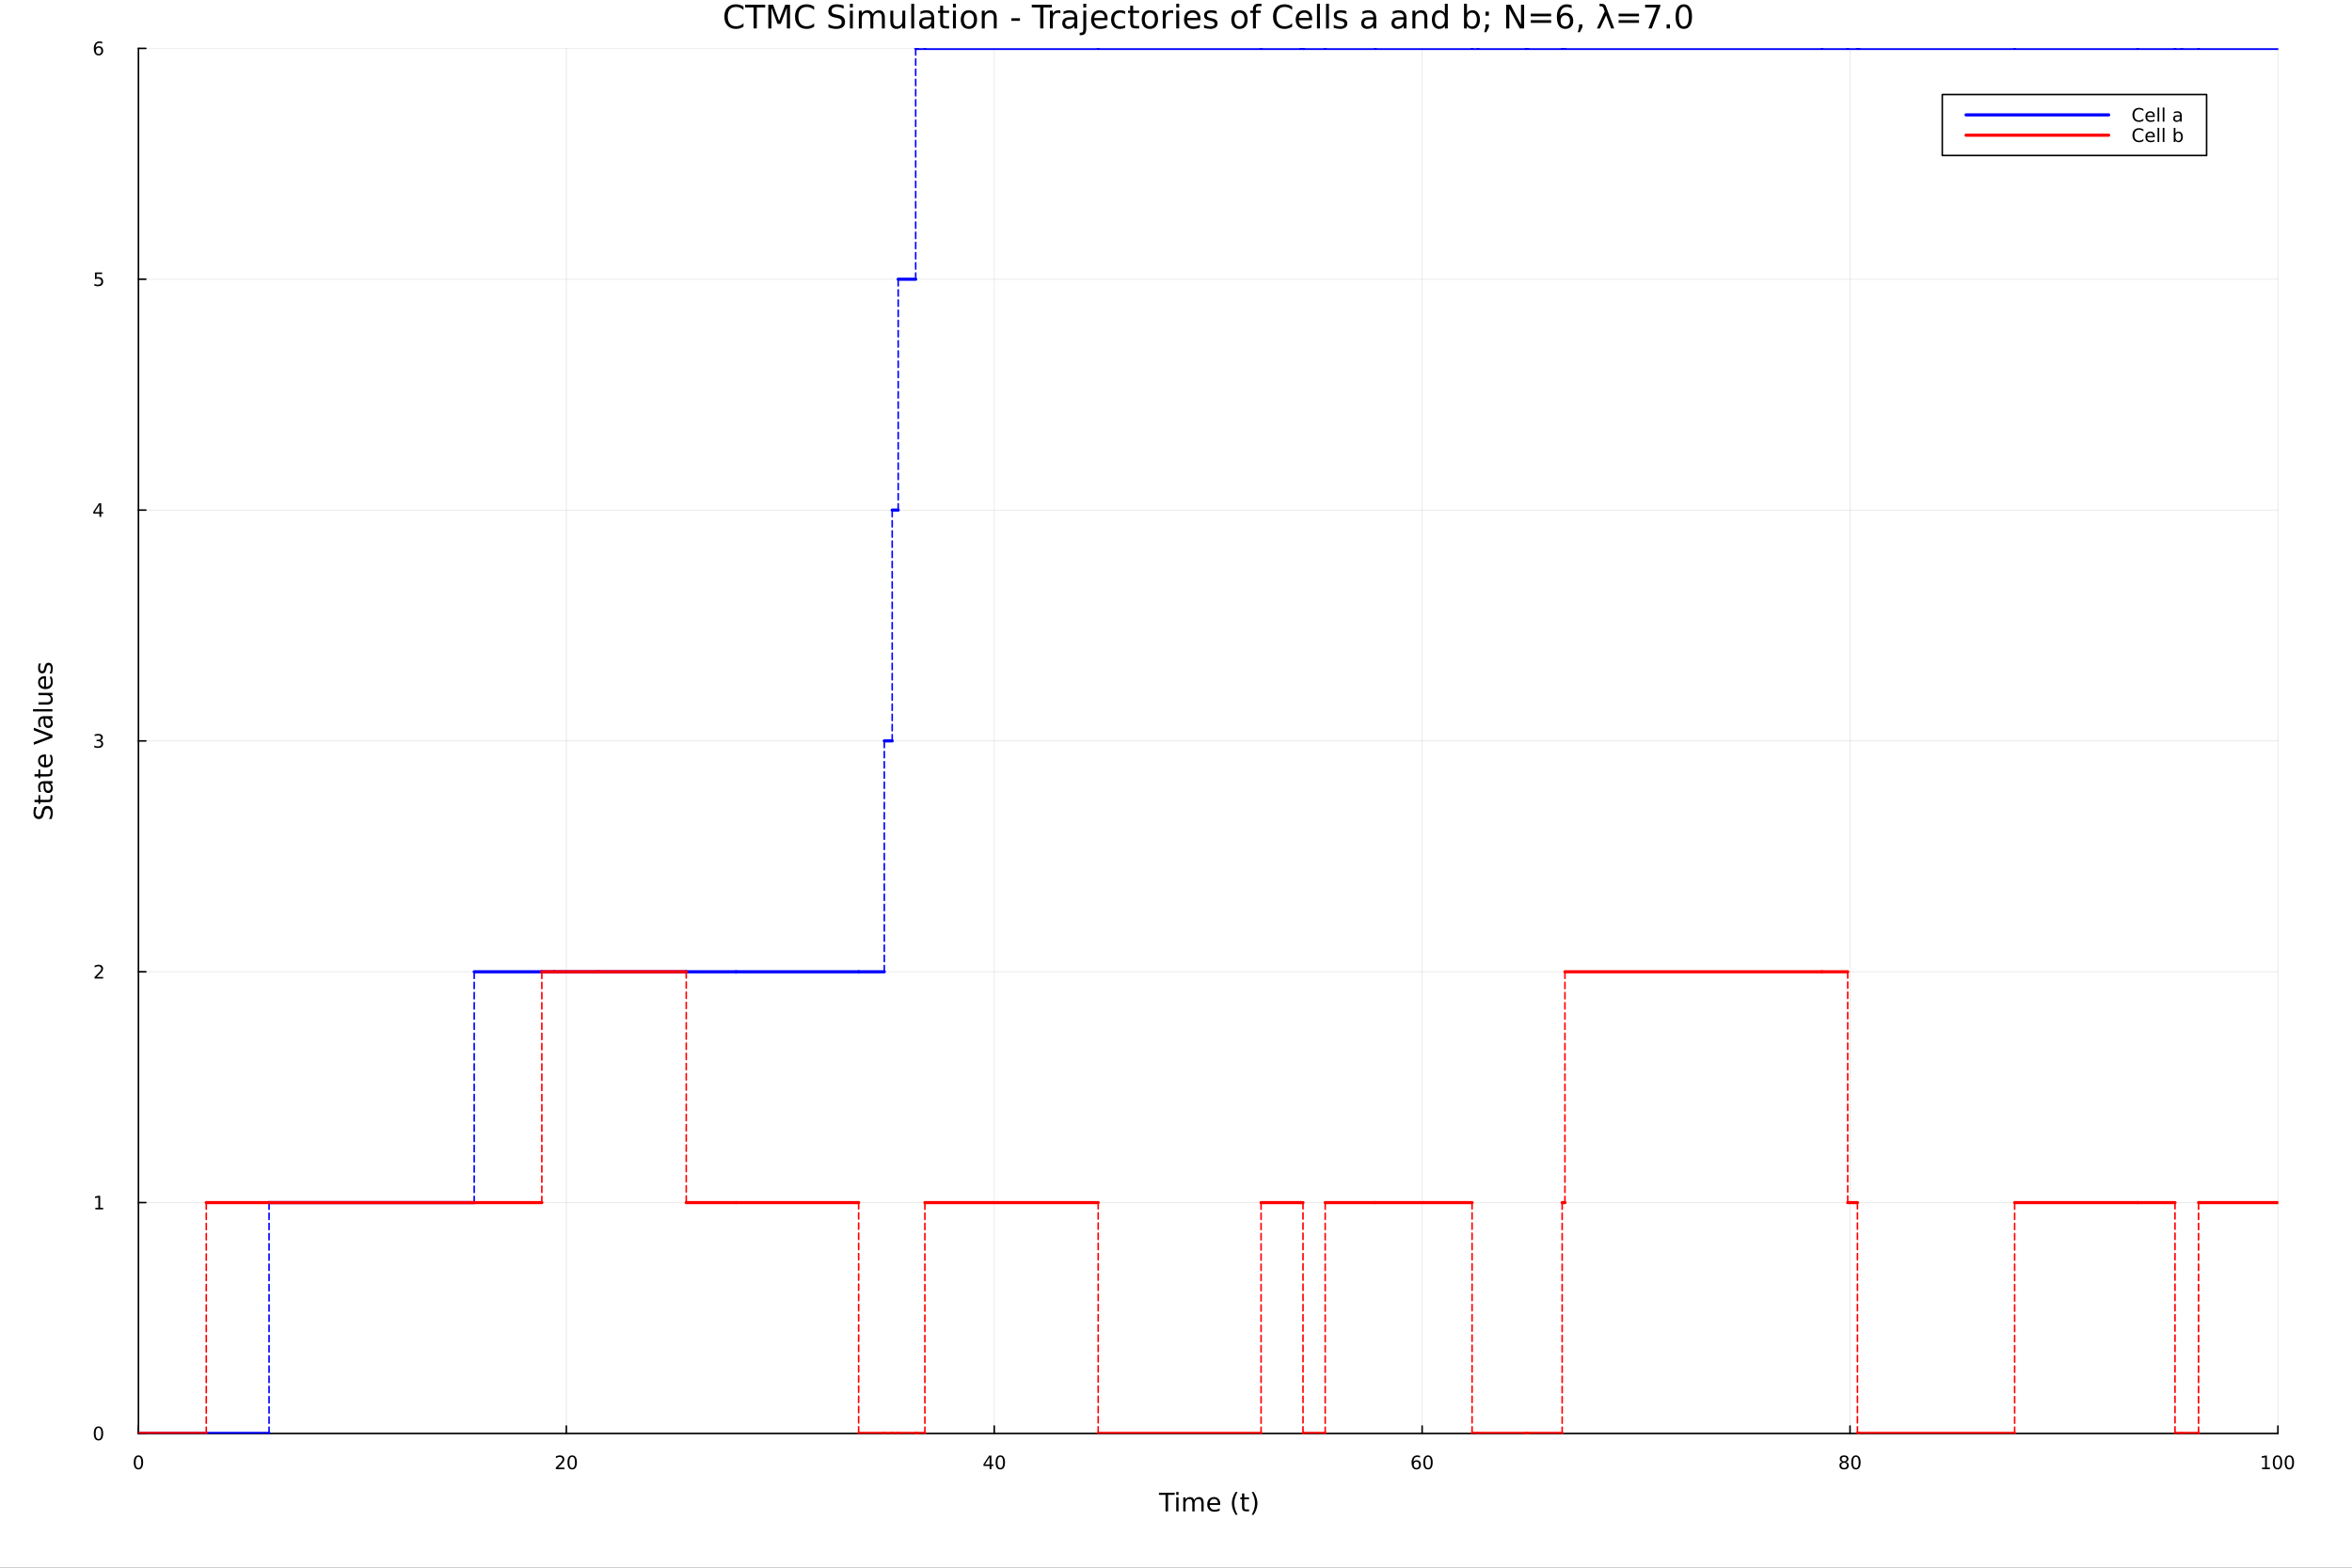 <?xml version="1.0" encoding="utf-8"?>
<svg xmlns="http://www.w3.org/2000/svg" xmlns:xlink="http://www.w3.org/1999/xlink" width="1500" height="1000" viewBox="0 0 6000 4000">
<rect x="0" y="0" width="6000" height="4000" fill="#333333" stroke="none"/>
<defs>
  <clipPath id="clip720">
    <rect x="0" y="0" width="6000" height="4000"/>
  </clipPath>
</defs>
<path clip-path="url(#clip720)" d="M0 4000 L6000 4000 L6000 2.22045e-13 L0 2.22045e-13  Z" fill="#ffffff" fill-rule="evenodd" fill-opacity="1"/>
<defs>
  <clipPath id="clip721">
    <rect x="1200" y="0" width="4201" height="4000"/>
  </clipPath>
</defs>
<path clip-path="url(#clip720)" d="M353.177 3657.45 L5811.02 3657.45 L5811.02 123.472 L353.177 123.472  Z" fill="#ffffff" fill-rule="evenodd" fill-opacity="1"/>
<defs>
  <clipPath id="clip722">
    <rect x="353" y="123" width="5459" height="3535"/>
  </clipPath>
</defs>
<polyline clip-path="url(#clip722)" style="stroke:#000000; stroke-linecap:round; stroke-linejoin:round; stroke-width:2; stroke-opacity:0.1; fill:none" points="353.177,3657.45 353.177,123.472 "/>
<polyline clip-path="url(#clip722)" style="stroke:#000000; stroke-linecap:round; stroke-linejoin:round; stroke-width:2; stroke-opacity:0.1; fill:none" points="1444.75,3657.45 1444.75,123.472 "/>
<polyline clip-path="url(#clip722)" style="stroke:#000000; stroke-linecap:round; stroke-linejoin:round; stroke-width:2; stroke-opacity:0.1; fill:none" points="2536.32,3657.45 2536.32,123.472 "/>
<polyline clip-path="url(#clip722)" style="stroke:#000000; stroke-linecap:round; stroke-linejoin:round; stroke-width:2; stroke-opacity:0.1; fill:none" points="3627.89,3657.45 3627.89,123.472 "/>
<polyline clip-path="url(#clip722)" style="stroke:#000000; stroke-linecap:round; stroke-linejoin:round; stroke-width:2; stroke-opacity:0.1; fill:none" points="4719.45,3657.45 4719.45,123.472 "/>
<polyline clip-path="url(#clip722)" style="stroke:#000000; stroke-linecap:round; stroke-linejoin:round; stroke-width:2; stroke-opacity:0.1; fill:none" points="5811.02,3657.45 5811.02,123.472 "/>
<polyline clip-path="url(#clip722)" style="stroke:#000000; stroke-linecap:round; stroke-linejoin:round; stroke-width:2; stroke-opacity:0.1; fill:none" points="353.177,3657.45 5811.02,3657.45 "/>
<polyline clip-path="url(#clip722)" style="stroke:#000000; stroke-linecap:round; stroke-linejoin:round; stroke-width:2; stroke-opacity:0.1; fill:none" points="353.177,3068.45 5811.02,3068.45 "/>
<polyline clip-path="url(#clip722)" style="stroke:#000000; stroke-linecap:round; stroke-linejoin:round; stroke-width:2; stroke-opacity:0.1; fill:none" points="353.177,2479.46 5811.02,2479.46 "/>
<polyline clip-path="url(#clip722)" style="stroke:#000000; stroke-linecap:round; stroke-linejoin:round; stroke-width:2; stroke-opacity:0.1; fill:none" points="353.177,1890.46 5811.02,1890.46 "/>
<polyline clip-path="url(#clip722)" style="stroke:#000000; stroke-linecap:round; stroke-linejoin:round; stroke-width:2; stroke-opacity:0.1; fill:none" points="353.177,1301.46 5811.02,1301.46 "/>
<polyline clip-path="url(#clip722)" style="stroke:#000000; stroke-linecap:round; stroke-linejoin:round; stroke-width:2; stroke-opacity:0.1; fill:none" points="353.177,712.468 5811.02,712.468 "/>
<polyline clip-path="url(#clip722)" style="stroke:#000000; stroke-linecap:round; stroke-linejoin:round; stroke-width:2; stroke-opacity:0.1; fill:none" points="353.177,123.472 5811.02,123.472 "/>
<polyline clip-path="url(#clip720)" style="stroke:#000000; stroke-linecap:round; stroke-linejoin:round; stroke-width:4; stroke-opacity:1; fill:none" points="353.177,3657.45 5811.02,3657.45 "/>
<polyline clip-path="url(#clip720)" style="stroke:#000000; stroke-linecap:round; stroke-linejoin:round; stroke-width:4; stroke-opacity:1; fill:none" points="353.177,3657.45 353.177,3638.55 "/>
<polyline clip-path="url(#clip720)" style="stroke:#000000; stroke-linecap:round; stroke-linejoin:round; stroke-width:4; stroke-opacity:1; fill:none" points="1444.75,3657.45 1444.75,3638.55 "/>
<polyline clip-path="url(#clip720)" style="stroke:#000000; stroke-linecap:round; stroke-linejoin:round; stroke-width:4; stroke-opacity:1; fill:none" points="2536.32,3657.45 2536.32,3638.55 "/>
<polyline clip-path="url(#clip720)" style="stroke:#000000; stroke-linecap:round; stroke-linejoin:round; stroke-width:4; stroke-opacity:1; fill:none" points="3627.89,3657.45 3627.89,3638.55 "/>
<polyline clip-path="url(#clip720)" style="stroke:#000000; stroke-linecap:round; stroke-linejoin:round; stroke-width:4; stroke-opacity:1; fill:none" points="4719.45,3657.45 4719.45,3638.55 "/>
<polyline clip-path="url(#clip720)" style="stroke:#000000; stroke-linecap:round; stroke-linejoin:round; stroke-width:4; stroke-opacity:1; fill:none" points="5811.02,3657.45 5811.02,3638.55 "/>
<path clip-path="url(#clip720)" d="M353.177 3717.17 Q349.566 3717.17 347.738 3720.73 Q345.932 3724.27 345.932 3731.4 Q345.932 3738.51 347.738 3742.07 Q349.566 3745.62 353.177 3745.62 Q356.812 3745.62 358.617 3742.07 Q360.446 3738.51 360.446 3731.4 Q360.446 3724.27 358.617 3720.73 Q356.812 3717.17 353.177 3717.17 M353.177 3713.46 Q358.988 3713.46 362.043 3718.07 Q365.122 3722.65 365.122 3731.4 Q365.122 3740.13 362.043 3744.74 Q358.988 3749.32 353.177 3749.32 Q347.367 3749.32 344.289 3744.74 Q341.233 3740.13 341.233 3731.4 Q341.233 3722.65 344.289 3718.07 Q347.367 3713.46 353.177 3713.46 Z" fill="#000000" fill-rule="nonzero" fill-opacity="1" /><path clip-path="url(#clip720)" d="M1423.52 3744.71 L1439.84 3744.71 L1439.84 3748.65 L1417.9 3748.65 L1417.9 3744.71 Q1420.56 3741.96 1425.14 3737.33 Q1429.75 3732.68 1430.93 3731.33 Q1433.17 3728.81 1434.05 3727.07 Q1434.96 3725.31 1434.96 3723.62 Q1434.96 3720.87 1433.01 3719.13 Q1431.09 3717.4 1427.99 3717.4 Q1425.79 3717.4 1423.33 3718.16 Q1420.9 3718.93 1418.13 3720.48 L1418.13 3715.75 Q1420.95 3714.62 1423.4 3714.04 Q1425.86 3713.46 1427.89 3713.46 Q1433.27 3713.46 1436.46 3716.15 Q1439.65 3718.83 1439.65 3723.32 Q1439.65 3725.45 1438.84 3727.37 Q1438.06 3729.27 1435.95 3731.87 Q1435.37 3732.54 1432.27 3735.75 Q1429.17 3738.95 1423.52 3744.71 Z" fill="#000000" fill-rule="nonzero" fill-opacity="1" /><path clip-path="url(#clip720)" d="M1459.65 3717.17 Q1456.04 3717.17 1454.21 3720.73 Q1452.41 3724.27 1452.41 3731.4 Q1452.41 3738.51 1454.21 3742.07 Q1456.04 3745.62 1459.65 3745.62 Q1463.29 3745.62 1465.09 3742.07 Q1466.92 3738.51 1466.92 3731.4 Q1466.92 3724.27 1465.09 3720.73 Q1463.29 3717.17 1459.65 3717.17 M1459.65 3713.46 Q1465.46 3713.46 1468.52 3718.07 Q1471.6 3722.65 1471.6 3731.4 Q1471.6 3740.13 1468.52 3744.74 Q1465.46 3749.32 1459.65 3749.32 Q1453.84 3749.32 1450.77 3744.74 Q1447.71 3740.13 1447.71 3731.4 Q1447.71 3722.65 1450.77 3718.07 Q1453.84 3713.46 1459.65 3713.46 Z" fill="#000000" fill-rule="nonzero" fill-opacity="1" /><path clip-path="url(#clip720)" d="M2524.49 3718.16 L2512.68 3736.61 L2524.49 3736.61 L2524.49 3718.16 M2523.26 3714.09 L2529.14 3714.09 L2529.14 3736.61 L2534.07 3736.61 L2534.07 3740.5 L2529.14 3740.5 L2529.14 3748.65 L2524.49 3748.65 L2524.49 3740.5 L2508.89 3740.5 L2508.89 3735.99 L2523.26 3714.09 Z" fill="#000000" fill-rule="nonzero" fill-opacity="1" /><path clip-path="url(#clip720)" d="M2551.8 3717.17 Q2548.19 3717.17 2546.36 3720.73 Q2544.56 3724.27 2544.56 3731.4 Q2544.56 3738.51 2546.36 3742.07 Q2548.19 3745.62 2551.8 3745.62 Q2555.44 3745.62 2557.24 3742.07 Q2559.07 3738.51 2559.07 3731.4 Q2559.07 3724.27 2557.24 3720.73 Q2555.44 3717.17 2551.8 3717.17 M2551.8 3713.46 Q2557.61 3713.46 2560.67 3718.07 Q2563.75 3722.65 2563.75 3731.4 Q2563.75 3740.13 2560.67 3744.74 Q2557.61 3749.32 2551.8 3749.32 Q2545.99 3749.32 2542.91 3744.74 Q2539.86 3740.13 2539.86 3731.4 Q2539.86 3722.65 2542.91 3718.07 Q2545.99 3713.46 2551.8 3713.46 Z" fill="#000000" fill-rule="nonzero" fill-opacity="1" /><path clip-path="url(#clip720)" d="M3613.29 3729.5 Q3610.14 3729.5 3608.29 3731.66 Q3606.46 3733.81 3606.46 3737.56 Q3606.46 3741.29 3608.29 3743.46 Q3610.14 3745.62 3613.29 3745.62 Q3616.44 3745.62 3618.27 3743.46 Q3620.12 3741.29 3620.12 3737.56 Q3620.12 3733.81 3618.27 3731.66 Q3616.44 3729.5 3613.29 3729.5 M3622.57 3714.85 L3622.57 3719.11 Q3620.81 3718.28 3619.01 3717.84 Q3617.23 3717.4 3615.47 3717.4 Q3610.84 3717.4 3608.38 3720.52 Q3605.95 3723.65 3605.61 3729.97 Q3606.97 3727.95 3609.03 3726.89 Q3611.09 3725.8 3613.57 3725.8 Q3618.78 3725.8 3621.79 3728.97 Q3624.82 3732.12 3624.82 3737.56 Q3624.82 3742.88 3621.67 3746.1 Q3618.52 3749.32 3613.29 3749.32 Q3607.3 3749.32 3604.12 3744.74 Q3600.95 3740.13 3600.95 3731.4 Q3600.95 3723.21 3604.84 3718.35 Q3608.73 3713.46 3615.28 3713.46 Q3617.04 3713.46 3618.82 3713.81 Q3620.63 3714.16 3622.57 3714.85 Z" fill="#000000" fill-rule="nonzero" fill-opacity="1" /><path clip-path="url(#clip720)" d="M3642.87 3717.17 Q3639.26 3717.17 3637.43 3720.73 Q3635.63 3724.27 3635.63 3731.4 Q3635.63 3738.51 3637.43 3742.07 Q3639.26 3745.62 3642.87 3745.62 Q3646.51 3745.62 3648.31 3742.07 Q3650.14 3738.51 3650.14 3731.4 Q3650.14 3724.27 3648.31 3720.73 Q3646.51 3717.17 3642.87 3717.17 M3642.87 3713.46 Q3648.68 3713.46 3651.74 3718.07 Q3654.82 3722.65 3654.82 3731.4 Q3654.82 3740.13 3651.74 3744.74 Q3648.68 3749.32 3642.87 3749.32 Q3637.06 3749.32 3633.98 3744.74 Q3630.93 3740.13 3630.93 3731.4 Q3630.93 3722.65 3633.98 3718.07 Q3637.06 3713.46 3642.87 3713.46 Z" fill="#000000" fill-rule="nonzero" fill-opacity="1" /><path clip-path="url(#clip720)" d="M4704.33 3732.24 Q4700.99 3732.24 4699.07 3734.02 Q4697.17 3735.8 4697.17 3738.93 Q4697.17 3742.05 4699.07 3743.83 Q4700.99 3745.62 4704.33 3745.62 Q4707.66 3745.62 4709.58 3743.83 Q4711.5 3742.03 4711.5 3738.93 Q4711.5 3735.8 4709.58 3734.02 Q4707.68 3732.24 4704.33 3732.24 M4699.65 3730.24 Q4696.64 3729.5 4694.95 3727.44 Q4693.29 3725.38 4693.29 3722.42 Q4693.29 3718.28 4696.23 3715.87 Q4699.19 3713.46 4704.33 3713.46 Q4709.49 3713.46 4712.43 3715.87 Q4715.37 3718.28 4715.37 3722.42 Q4715.37 3725.38 4713.68 3727.44 Q4712.01 3729.5 4709.03 3730.24 Q4712.41 3731.03 4714.28 3733.32 Q4716.18 3735.62 4716.18 3738.93 Q4716.18 3743.95 4713.1 3746.63 Q4710.04 3749.32 4704.33 3749.32 Q4698.61 3749.32 4695.53 3746.63 Q4692.48 3743.95 4692.48 3738.93 Q4692.48 3735.62 4694.37 3733.32 Q4696.27 3731.03 4699.65 3730.24 M4697.94 3722.86 Q4697.94 3725.55 4699.6 3727.05 Q4701.29 3728.56 4704.33 3728.56 Q4707.34 3728.56 4709.03 3727.05 Q4710.74 3725.55 4710.74 3722.86 Q4710.74 3720.18 4709.03 3718.67 Q4707.34 3717.17 4704.33 3717.17 Q4701.29 3717.17 4699.6 3718.67 Q4697.94 3720.18 4697.94 3722.86 Z" fill="#000000" fill-rule="nonzero" fill-opacity="1" /><path clip-path="url(#clip720)" d="M4734.49 3717.17 Q4730.88 3717.17 4729.05 3720.73 Q4727.24 3724.27 4727.24 3731.4 Q4727.24 3738.51 4729.05 3742.07 Q4730.88 3745.62 4734.49 3745.62 Q4738.12 3745.62 4739.93 3742.07 Q4741.76 3738.51 4741.76 3731.4 Q4741.76 3724.27 4739.93 3720.73 Q4738.12 3717.17 4734.49 3717.17 M4734.49 3713.46 Q4740.3 3713.46 4743.35 3718.07 Q4746.43 3722.65 4746.43 3731.4 Q4746.43 3740.13 4743.35 3744.74 Q4740.3 3749.32 4734.49 3749.32 Q4728.68 3749.32 4725.6 3744.74 Q4722.54 3740.13 4722.54 3731.4 Q4722.54 3722.65 4725.6 3718.07 Q4728.68 3713.46 4734.49 3713.46 Z" fill="#000000" fill-rule="nonzero" fill-opacity="1" /><path clip-path="url(#clip720)" d="M5770.63 3744.71 L5778.27 3744.71 L5778.27 3718.35 L5769.96 3720.01 L5769.96 3715.75 L5778.22 3714.09 L5782.9 3714.09 L5782.9 3744.71 L5790.54 3744.71 L5790.54 3748.65 L5770.63 3748.65 L5770.63 3744.71 Z" fill="#000000" fill-rule="nonzero" fill-opacity="1" /><path clip-path="url(#clip720)" d="M5809.98 3717.17 Q5806.37 3717.17 5804.54 3720.73 Q5802.74 3724.27 5802.74 3731.4 Q5802.74 3738.51 5804.54 3742.07 Q5806.37 3745.62 5809.98 3745.62 Q5813.62 3745.62 5815.42 3742.07 Q5817.25 3738.51 5817.25 3731.4 Q5817.25 3724.27 5815.42 3720.73 Q5813.62 3717.17 5809.98 3717.17 M5809.98 3713.46 Q5815.79 3713.46 5818.85 3718.07 Q5821.93 3722.65 5821.93 3731.4 Q5821.93 3740.13 5818.85 3744.74 Q5815.79 3749.32 5809.98 3749.32 Q5804.17 3749.32 5801.09 3744.74 Q5798.04 3740.13 5798.04 3731.4 Q5798.04 3722.65 5801.09 3718.07 Q5804.17 3713.46 5809.98 3713.46 Z" fill="#000000" fill-rule="nonzero" fill-opacity="1" /><path clip-path="url(#clip720)" d="M5840.14 3717.17 Q5836.53 3717.17 5834.7 3720.73 Q5832.9 3724.27 5832.9 3731.4 Q5832.9 3738.51 5834.7 3742.07 Q5836.53 3745.62 5840.14 3745.62 Q5843.78 3745.62 5845.58 3742.07 Q5847.41 3738.51 5847.41 3731.4 Q5847.41 3724.27 5845.58 3720.73 Q5843.78 3717.17 5840.14 3717.17 M5840.14 3713.46 Q5845.95 3713.46 5849.01 3718.07 Q5852.09 3722.65 5852.09 3731.4 Q5852.09 3740.13 5849.01 3744.74 Q5845.95 3749.32 5840.14 3749.32 Q5834.33 3749.32 5831.25 3744.74 Q5828.2 3740.13 5828.2 3731.4 Q5828.2 3722.65 5831.25 3718.07 Q5834.33 3713.46 5840.14 3713.46 Z" fill="#000000" fill-rule="nonzero" fill-opacity="1" /><path clip-path="url(#clip720)" d="M2956.47 3808.79 L2996.67 3808.79 L2996.67 3814.2 L2979.8 3814.2 L2979.8 3856.31 L2973.34 3856.31 L2973.34 3814.2 L2956.47 3814.2 L2956.47 3808.79 Z" fill="#000000" fill-rule="nonzero" fill-opacity="1" /><path clip-path="url(#clip720)" d="M3000.62 3820.66 L3006.48 3820.66 L3006.48 3856.31 L3000.62 3856.31 L3000.62 3820.66 M3000.62 3806.79 L3006.48 3806.79 L3006.48 3814.2 L3000.62 3814.2 L3000.62 3806.79 Z" fill="#000000" fill-rule="nonzero" fill-opacity="1" /><path clip-path="url(#clip720)" d="M3046.48 3827.51 Q3048.68 3823.56 3051.74 3821.68 Q3054.79 3819.8 3058.93 3819.8 Q3064.5 3819.8 3067.52 3823.72 Q3070.55 3827.6 3070.55 3834.8 L3070.55 3856.31 L3064.66 3856.31 L3064.66 3834.99 Q3064.66 3829.86 3062.84 3827.38 Q3061.03 3824.9 3057.31 3824.9 Q3052.75 3824.9 3050.11 3827.92 Q3047.47 3830.94 3047.47 3836.16 L3047.47 3856.31 L3041.58 3856.31 L3041.58 3834.99 Q3041.58 3829.83 3039.77 3827.38 Q3037.95 3824.9 3034.17 3824.9 Q3029.68 3824.9 3027.04 3827.95 Q3024.4 3830.98 3024.4 3836.16 L3024.4 3856.31 L3018.51 3856.31 L3018.51 3820.66 L3024.4 3820.66 L3024.4 3826.2 Q3026.4 3822.92 3029.2 3821.36 Q3032 3819.8 3035.85 3819.8 Q3039.74 3819.8 3042.44 3821.78 Q3045.18 3823.75 3046.48 3827.51 Z" fill="#000000" fill-rule="nonzero" fill-opacity="1" /><path clip-path="url(#clip720)" d="M3112.72 3837.02 L3112.72 3839.89 L3085.79 3839.89 Q3086.17 3845.94 3089.42 3849.12 Q3092.7 3852.27 3098.52 3852.27 Q3101.9 3852.27 3105.05 3851.44 Q3108.23 3850.61 3111.35 3848.96 L3111.35 3854.5 Q3108.2 3855.83 3104.89 3856.53 Q3101.58 3857.23 3098.17 3857.23 Q3089.64 3857.23 3084.65 3852.27 Q3079.68 3847.3 3079.68 3838.84 Q3079.68 3830.08 3084.39 3824.96 Q3089.13 3819.8 3097.16 3819.8 Q3104.35 3819.8 3108.52 3824.45 Q3112.72 3829.07 3112.72 3837.02 M3106.86 3835.3 Q3106.8 3830.5 3104.16 3827.63 Q3101.55 3824.77 3097.22 3824.77 Q3092.32 3824.77 3089.36 3827.54 Q3086.43 3830.31 3085.98 3835.34 L3106.86 3835.3 Z" fill="#000000" fill-rule="nonzero" fill-opacity="1" /><path clip-path="url(#clip720)" d="M3157.12 3806.85 Q3152.86 3814.17 3150.79 3821.33 Q3148.72 3828.49 3148.72 3835.85 Q3148.72 3843.2 3150.79 3850.42 Q3152.89 3857.62 3157.12 3864.91 L3152.03 3864.91 Q3147.25 3857.43 3144.87 3850.2 Q3142.51 3842.98 3142.51 3835.85 Q3142.51 3828.75 3144.87 3821.55 Q3147.22 3814.36 3152.03 3806.85 L3157.12 3806.85 Z" fill="#000000" fill-rule="nonzero" fill-opacity="1" /><path clip-path="url(#clip720)" d="M3174.28 3810.54 L3174.28 3820.66 L3186.34 3820.66 L3186.34 3825.22 L3174.28 3825.22 L3174.28 3844.57 Q3174.28 3848.93 3175.45 3850.17 Q3176.66 3851.41 3180.32 3851.41 L3186.34 3851.41 L3186.34 3856.31 L3180.32 3856.31 Q3173.54 3856.31 3170.97 3853.8 Q3168.39 3851.25 3168.39 3844.57 L3168.39 3825.22 L3164.09 3825.22 L3164.09 3820.66 L3168.39 3820.66 L3168.39 3810.54 L3174.28 3810.54 Z" fill="#000000" fill-rule="nonzero" fill-opacity="1" /><path clip-path="url(#clip720)" d="M3193.12 3806.85 L3198.21 3806.85 Q3202.99 3814.36 3205.34 3821.55 Q3207.73 3828.75 3207.73 3835.85 Q3207.73 3842.98 3205.34 3850.2 Q3202.99 3857.43 3198.21 3864.91 L3193.12 3864.91 Q3197.35 3857.62 3199.42 3850.42 Q3201.52 3843.2 3201.52 3835.85 Q3201.52 3828.49 3199.42 3821.33 Q3197.35 3814.17 3193.12 3806.85 Z" fill="#000000" fill-rule="nonzero" fill-opacity="1" /><polyline clip-path="url(#clip720)" style="stroke:#000000; stroke-linecap:round; stroke-linejoin:round; stroke-width:4; stroke-opacity:1; fill:none" points="353.177,3657.45 353.177,123.472 "/>
<polyline clip-path="url(#clip720)" style="stroke:#000000; stroke-linecap:round; stroke-linejoin:round; stroke-width:4; stroke-opacity:1; fill:none" points="353.177,3657.45 372.075,3657.45 "/>
<polyline clip-path="url(#clip720)" style="stroke:#000000; stroke-linecap:round; stroke-linejoin:round; stroke-width:4; stroke-opacity:1; fill:none" points="353.177,3068.45 372.075,3068.45 "/>
<polyline clip-path="url(#clip720)" style="stroke:#000000; stroke-linecap:round; stroke-linejoin:round; stroke-width:4; stroke-opacity:1; fill:none" points="353.177,2479.46 372.075,2479.46 "/>
<polyline clip-path="url(#clip720)" style="stroke:#000000; stroke-linecap:round; stroke-linejoin:round; stroke-width:4; stroke-opacity:1; fill:none" points="353.177,1890.46 372.075,1890.46 "/>
<polyline clip-path="url(#clip720)" style="stroke:#000000; stroke-linecap:round; stroke-linejoin:round; stroke-width:4; stroke-opacity:1; fill:none" points="353.177,1301.46 372.075,1301.46 "/>
<polyline clip-path="url(#clip720)" style="stroke:#000000; stroke-linecap:round; stroke-linejoin:round; stroke-width:4; stroke-opacity:1; fill:none" points="353.177,712.468 372.075,712.468 "/>
<polyline clip-path="url(#clip720)" style="stroke:#000000; stroke-linecap:round; stroke-linejoin:round; stroke-width:4; stroke-opacity:1; fill:none" points="353.177,123.472 372.075,123.472 "/>
<path clip-path="url(#clip720)" d="M251.233 3643.25 Q247.622 3643.25 245.793 3646.81 Q243.988 3650.35 243.988 3657.48 Q243.988 3664.59 245.793 3668.15 Q247.622 3671.7 251.233 3671.7 Q254.867 3671.7 256.673 3668.15 Q258.502 3664.59 258.502 3657.48 Q258.502 3650.35 256.673 3646.81 Q254.867 3643.25 251.233 3643.25 M251.233 3639.54 Q257.043 3639.54 260.099 3644.15 Q263.177 3648.73 263.177 3657.48 Q263.177 3666.21 260.099 3670.82 Q257.043 3675.4 251.233 3675.4 Q245.423 3675.4 242.344 3670.82 Q239.289 3666.21 239.289 3657.48 Q239.289 3648.73 242.344 3644.15 Q245.423 3639.54 251.233 3639.54 Z" fill="#000000" fill-rule="nonzero" fill-opacity="1" /><path clip-path="url(#clip720)" d="M243.27 3081.8 L250.909 3081.8 L250.909 3055.43 L242.599 3057.1 L242.599 3052.84 L250.863 3051.17 L255.539 3051.17 L255.539 3081.8 L263.177 3081.8 L263.177 3085.73 L243.27 3085.73 L243.27 3081.8 Z" fill="#000000" fill-rule="nonzero" fill-opacity="1" /><path clip-path="url(#clip720)" d="M246.858 2492.8 L263.177 2492.8 L263.177 2496.74 L241.233 2496.74 L241.233 2492.8 Q243.895 2490.05 248.478 2485.42 Q253.085 2480.76 254.266 2479.42 Q256.511 2476.9 257.39 2475.16 Q258.293 2473.4 258.293 2471.71 Q258.293 2468.96 256.349 2467.22 Q254.428 2465.49 251.326 2465.49 Q249.127 2465.49 246.673 2466.25 Q244.242 2467.01 241.465 2468.56 L241.465 2463.84 Q244.289 2462.71 246.742 2462.13 Q249.196 2461.55 251.233 2461.55 Q256.603 2461.55 259.798 2464.24 Q262.992 2466.92 262.992 2471.41 Q262.992 2473.54 262.182 2475.46 Q261.395 2477.36 259.289 2479.95 Q258.71 2480.62 255.608 2483.84 Q252.506 2487.04 246.858 2492.8 Z" fill="#000000" fill-rule="nonzero" fill-opacity="1" /><path clip-path="url(#clip720)" d="M256.048 1889.11 Q259.404 1889.82 261.279 1892.09 Q263.177 1894.36 263.177 1897.69 Q263.177 1902.81 259.659 1905.61 Q256.14 1908.41 249.659 1908.41 Q247.483 1908.41 245.168 1907.97 Q242.877 1907.55 240.423 1906.7 L240.423 1902.18 Q242.367 1903.32 244.682 1903.9 Q246.997 1904.48 249.52 1904.48 Q253.918 1904.48 256.21 1902.74 Q258.525 1901 258.525 1897.69 Q258.525 1894.64 256.372 1892.93 Q254.242 1891.19 250.423 1891.19 L246.395 1891.19 L246.395 1887.35 L250.608 1887.35 Q254.057 1887.35 255.886 1885.98 Q257.715 1884.59 257.715 1882 Q257.715 1879.34 255.816 1877.93 Q253.941 1876.49 250.423 1876.49 Q248.502 1876.49 246.303 1876.91 Q244.104 1877.32 241.465 1878.2 L241.465 1874.04 Q244.127 1873.3 246.441 1872.93 Q248.779 1872.55 250.84 1872.55 Q256.164 1872.55 259.265 1874.99 Q262.367 1877.39 262.367 1881.51 Q262.367 1884.38 260.724 1886.37 Q259.08 1888.34 256.048 1889.11 Z" fill="#000000" fill-rule="nonzero" fill-opacity="1" /><path clip-path="url(#clip720)" d="M253.594 1288.26 L241.789 1306.71 L253.594 1306.71 L253.594 1288.26 M252.367 1284.18 L258.247 1284.18 L258.247 1306.71 L263.177 1306.71 L263.177 1310.6 L258.247 1310.6 L258.247 1318.74 L253.594 1318.74 L253.594 1310.6 L237.992 1310.6 L237.992 1306.08 L252.367 1284.18 Z" fill="#000000" fill-rule="nonzero" fill-opacity="1" /><path clip-path="url(#clip720)" d="M242.275 695.188 L260.631 695.188 L260.631 699.123 L246.557 699.123 L246.557 707.595 Q247.576 707.248 248.594 707.086 Q249.613 706.901 250.631 706.901 Q256.418 706.901 259.798 710.072 Q263.177 713.243 263.177 718.66 Q263.177 724.239 259.705 727.341 Q256.233 730.419 249.914 730.419 Q247.738 730.419 245.469 730.049 Q243.224 729.679 240.816 728.938 L240.816 724.239 Q242.9 725.373 245.122 725.929 Q247.344 726.484 249.821 726.484 Q253.826 726.484 256.164 724.378 Q258.502 722.271 258.502 718.66 Q258.502 715.049 256.164 712.943 Q253.826 710.836 249.821 710.836 Q247.946 710.836 246.071 711.253 Q244.219 711.669 242.275 712.549 L242.275 695.188 Z" fill="#000000" fill-rule="nonzero" fill-opacity="1" /><path clip-path="url(#clip720)" d="M251.65 121.609 Q248.502 121.609 246.65 123.761 Q244.821 125.914 244.821 129.664 Q244.821 133.391 246.65 135.567 Q248.502 137.72 251.65 137.72 Q254.798 137.72 256.627 135.567 Q258.478 133.391 258.478 129.664 Q258.478 125.914 256.627 123.761 Q254.798 121.609 251.65 121.609 M260.932 106.956 L260.932 111.215 Q259.173 110.382 257.367 109.942 Q255.585 109.502 253.826 109.502 Q249.196 109.502 246.742 112.627 Q244.312 115.752 243.965 122.072 Q245.33 120.058 247.391 118.993 Q249.451 117.905 251.928 117.905 Q257.136 117.905 260.145 121.076 Q263.177 124.224 263.177 129.664 Q263.177 134.988 260.029 138.206 Q256.881 141.423 251.65 141.423 Q245.654 141.423 242.483 136.84 Q239.312 132.234 239.312 123.507 Q239.312 115.312 243.201 110.451 Q247.09 105.567 253.641 105.567 Q255.4 105.567 257.182 105.914 Q258.988 106.262 260.932 106.956 Z" fill="#000000" fill-rule="nonzero" fill-opacity="1" /><path clip-path="url(#clip720)" d="M87.776 2059.25 L94.046 2059.25 Q92.296 2062.91 91.436 2066.15 Q90.577 2069.4 90.577 2072.42 Q90.577 2077.68 92.614 2080.54 Q94.651 2083.37 98.407 2083.37 Q101.558 2083.37 103.181 2081.49 Q104.772 2079.58 105.759 2074.3 L106.555 2070.42 Q107.924 2063.23 111.393 2059.82 Q114.83 2056.38 120.623 2056.38 Q127.53 2056.38 131.095 2061.03 Q134.659 2065.64 134.659 2074.59 Q134.659 2077.96 133.896 2081.78 Q133.132 2085.57 131.636 2089.64 L125.015 2089.64 Q127.212 2085.73 128.326 2081.97 Q129.44 2078.22 129.44 2074.59 Q129.44 2069.08 127.275 2066.09 Q125.111 2063.1 121.101 2063.1 Q117.599 2063.1 115.626 2065.26 Q113.653 2067.39 112.666 2072.3 L111.902 2076.21 Q110.47 2083.4 107.414 2086.62 Q104.359 2089.83 98.916 2089.83 Q92.614 2089.83 88.986 2085.41 Q85.357 2080.95 85.357 2073.16 Q85.357 2069.81 85.962 2066.34 Q86.567 2062.88 87.776 2059.25 Z" fill="#000000" fill-rule="nonzero" fill-opacity="1" /><path clip-path="url(#clip720)" d="M87.967 2040.82 L98.088 2040.82 L98.088 2028.75 L102.64 2028.75 L102.64 2040.82 L121.992 2040.82 Q126.352 2040.82 127.594 2039.64 Q128.835 2038.43 128.835 2034.77 L128.835 2028.75 L133.736 2028.75 L133.736 2034.77 Q133.736 2041.55 131.222 2044.13 Q128.676 2046.71 121.992 2046.71 L102.64 2046.71 L102.64 2051 L98.088 2051 L98.088 2046.71 L87.967 2046.71 L87.967 2040.82 Z" fill="#000000" fill-rule="nonzero" fill-opacity="1" /><path clip-path="url(#clip720)" d="M115.817 2004.85 Q115.817 2011.95 117.44 2014.69 Q119.063 2017.42 122.978 2017.42 Q126.098 2017.42 127.944 2015.39 Q129.758 2013.32 129.758 2009.79 Q129.758 2004.92 126.32 2001.99 Q122.851 1999.03 117.122 1999.03 L115.817 1999.03 L115.817 2004.85 M113.398 1993.17 L133.736 1993.17 L133.736 1999.03 L128.326 1999.03 Q131.572 2001.03 133.132 2004.02 Q134.659 2007.02 134.659 2011.34 Q134.659 2016.82 131.604 2020.07 Q128.517 2023.28 123.36 2023.28 Q117.345 2023.28 114.289 2019.27 Q111.234 2015.23 111.234 2007.24 L111.234 1999.03 L110.661 1999.03 Q106.619 1999.03 104.422 2001.7 Q102.194 2004.34 102.194 2009.15 Q102.194 2012.2 102.926 2015.1 Q103.658 2018 105.123 2020.67 L99.712 2020.67 Q98.47 2017.46 97.866 2014.43 Q97.229 2011.41 97.229 2008.54 Q97.229 2000.81 101.24 1996.99 Q105.25 1993.17 113.398 1993.17 Z" fill="#000000" fill-rule="nonzero" fill-opacity="1" /><path clip-path="url(#clip720)" d="M87.967 1975.31 L98.088 1975.31 L98.088 1963.25 L102.64 1963.25 L102.64 1975.31 L121.992 1975.31 Q126.352 1975.31 127.594 1974.14 Q128.835 1972.93 128.835 1969.27 L128.835 1963.25 L133.736 1963.25 L133.736 1969.27 Q133.736 1976.05 131.222 1978.62 Q128.676 1981.2 121.992 1981.2 L102.64 1981.2 L102.64 1985.5 L98.088 1985.5 L98.088 1981.2 L87.967 1981.2 L87.967 1975.31 Z" fill="#000000" fill-rule="nonzero" fill-opacity="1" /><path clip-path="url(#clip720)" d="M114.448 1925.06 L117.313 1925.06 L117.313 1951.98 Q123.36 1951.6 126.543 1948.36 Q129.694 1945.08 129.694 1939.25 Q129.694 1935.88 128.867 1932.73 Q128.039 1929.55 126.384 1926.43 L131.922 1926.43 Q133.259 1929.58 133.959 1932.89 Q134.659 1936.2 134.659 1939.6 Q134.659 1948.13 129.694 1953.13 Q124.729 1958.1 116.263 1958.1 Q107.51 1958.1 102.385 1953.38 Q97.229 1948.64 97.229 1940.62 Q97.229 1933.43 101.876 1929.26 Q106.491 1925.06 114.448 1925.06 M112.73 1930.91 Q107.924 1930.98 105.059 1933.62 Q102.194 1936.23 102.194 1940.56 Q102.194 1945.46 104.963 1948.42 Q107.733 1951.35 112.761 1951.79 L112.73 1930.91 Z" fill="#000000" fill-rule="nonzero" fill-opacity="1" /><path clip-path="url(#clip720)" d="M133.736 1882.22 L86.216 1900.36 L86.216 1893.64 L126.225 1878.59 L86.216 1863.5 L86.216 1856.82 L133.736 1874.93 L133.736 1882.22 Z" fill="#000000" fill-rule="nonzero" fill-opacity="1" /><path clip-path="url(#clip720)" d="M115.817 1838.99 Q115.817 1846.09 117.44 1848.83 Q119.063 1851.57 122.978 1851.57 Q126.098 1851.57 127.944 1849.53 Q129.758 1847.46 129.758 1843.93 Q129.758 1839.06 126.32 1836.13 Q122.851 1833.17 117.122 1833.17 L115.817 1833.17 L115.817 1838.99 M113.398 1827.31 L133.736 1827.31 L133.736 1833.17 L128.326 1833.17 Q131.572 1835.17 133.132 1838.17 Q134.659 1841.16 134.659 1845.49 Q134.659 1850.96 131.604 1854.21 Q128.517 1857.42 123.36 1857.42 Q117.345 1857.42 114.289 1853.41 Q111.234 1849.37 111.234 1841.38 L111.234 1833.17 L110.661 1833.17 Q106.619 1833.17 104.422 1835.84 Q102.194 1838.48 102.194 1843.29 Q102.194 1846.35 102.926 1849.24 Q103.658 1852.14 105.123 1854.81 L99.712 1854.81 Q98.47 1851.6 97.866 1848.57 Q97.229 1845.55 97.229 1842.69 Q97.229 1834.95 101.24 1831.13 Q105.25 1827.31 113.398 1827.31 Z" fill="#000000" fill-rule="nonzero" fill-opacity="1" /><path clip-path="url(#clip720)" d="M84.211 1815.25 L84.211 1809.39 L133.736 1809.39 L133.736 1815.25 L84.211 1815.25 Z" fill="#000000" fill-rule="nonzero" fill-opacity="1" /><path clip-path="url(#clip720)" d="M119.668 1797.74 L98.088 1797.74 L98.088 1791.89 L119.445 1791.89 Q124.506 1791.89 127.052 1789.91 Q129.567 1787.94 129.567 1783.99 Q129.567 1779.25 126.543 1776.51 Q123.519 1773.74 118.3 1773.74 L98.088 1773.74 L98.088 1767.89 L133.736 1767.89 L133.736 1773.74 L128.262 1773.74 Q131.508 1775.88 133.1 1778.71 Q134.659 1781.51 134.659 1785.23 Q134.659 1791.38 130.84 1794.56 Q127.021 1797.74 119.668 1797.74 M97.229 1783.01 L97.229 1783.01 Z" fill="#000000" fill-rule="nonzero" fill-opacity="1" /><path clip-path="url(#clip720)" d="M114.448 1725.33 L117.313 1725.33 L117.313 1752.26 Q123.36 1751.88 126.543 1748.63 Q129.694 1745.35 129.694 1739.53 Q129.694 1736.16 128.867 1733 Q128.039 1729.82 126.384 1726.7 L131.922 1726.7 Q133.259 1729.85 133.959 1733.16 Q134.659 1736.47 134.659 1739.88 Q134.659 1748.41 129.694 1753.41 Q124.729 1758.37 116.263 1758.37 Q107.51 1758.37 102.385 1753.66 Q97.229 1748.92 97.229 1740.9 Q97.229 1733.7 101.876 1729.53 Q106.491 1725.33 114.448 1725.33 M112.73 1731.19 Q107.924 1731.25 105.059 1733.9 Q102.194 1736.51 102.194 1740.83 Q102.194 1745.74 104.963 1748.7 Q107.733 1751.62 112.761 1752.07 L112.73 1731.19 Z" fill="#000000" fill-rule="nonzero" fill-opacity="1" /><path clip-path="url(#clip720)" d="M99.139 1693 L104.677 1693 Q103.404 1695.48 102.767 1698.15 Q102.131 1700.83 102.131 1703.69 Q102.131 1708.05 103.468 1710.25 Q104.804 1712.41 107.478 1712.41 Q109.515 1712.41 110.693 1710.85 Q111.838 1709.29 112.889 1704.58 L113.334 1702.58 Q114.671 1696.34 117.122 1693.73 Q119.541 1691.09 123.901 1691.09 Q128.867 1691.09 131.763 1695.03 Q134.659 1698.95 134.659 1705.82 Q134.659 1708.69 134.087 1711.81 Q133.545 1714.89 132.431 1718.33 L126.384 1718.33 Q128.071 1715.08 128.93 1711.93 Q129.758 1708.78 129.758 1705.7 Q129.758 1701.56 128.357 1699.33 Q126.925 1697.1 124.347 1697.1 Q121.96 1697.1 120.687 1698.72 Q119.414 1700.32 118.236 1705.76 L117.759 1707.8 Q116.613 1713.24 114.257 1715.66 Q111.87 1718.08 107.733 1718.08 Q102.704 1718.08 99.966 1714.51 Q97.229 1710.95 97.229 1704.39 Q97.229 1701.14 97.707 1698.28 Q98.184 1695.41 99.139 1693 Z" fill="#000000" fill-rule="nonzero" fill-opacity="1" /><path clip-path="url(#clip720)" d="M1896.66 16.755 L1896.66 25.383 Q1892.53 21.535 1887.83 19.631 Q1883.17 17.727 1877.91 17.727 Q1867.54 17.727 1862.03 24.087 Q1856.52 30.406 1856.52 42.397 Q1856.52 54.347 1862.03 60.707 Q1867.54 67.026 1877.91 67.026 Q1883.17 67.026 1887.83 65.122 Q1892.53 63.218 1896.66 59.37 L1896.66 67.918 Q1892.37 70.834 1887.55 72.292 Q1882.77 73.751 1877.42 73.751 Q1863.69 73.751 1855.79 65.365 Q1847.89 56.94 1847.89 42.397 Q1847.89 27.814 1855.79 19.428 Q1863.69 11.002 1877.42 11.002 Q1882.85 11.002 1887.63 12.461 Q1892.45 13.878 1896.66 16.755 Z" fill="#000000" fill-rule="nonzero" fill-opacity="1" /><path clip-path="url(#clip720)" d="M1900.92 12.096 L1952.08 12.096 L1952.08 18.983 L1930.61 18.983 L1930.61 72.576 L1922.39 72.576 L1922.39 18.983 L1900.92 18.983 L1900.92 12.096 Z" fill="#000000" fill-rule="nonzero" fill-opacity="1" /><path clip-path="url(#clip720)" d="M1959.98 12.096 L1972.17 12.096 L1987.61 53.253 L2003.12 12.096 L2015.32 12.096 L2015.32 72.576 L2007.33 72.576 L2007.33 19.469 L1991.74 60.95 L1983.52 60.95 L1967.92 19.469 L1967.92 72.576 L1959.98 72.576 L1959.98 12.096 Z" fill="#000000" fill-rule="nonzero" fill-opacity="1" /><path clip-path="url(#clip720)" d="M2076.85 16.755 L2076.85 25.383 Q2072.72 21.535 2068.02 19.631 Q2063.36 17.727 2058.09 17.727 Q2047.72 17.727 2042.21 24.087 Q2036.7 30.406 2036.7 42.397 Q2036.7 54.347 2042.21 60.707 Q2047.72 67.026 2058.09 67.026 Q2063.36 67.026 2068.02 65.122 Q2072.72 63.218 2076.85 59.37 L2076.85 67.918 Q2072.55 70.834 2067.73 72.292 Q2062.95 73.751 2057.61 73.751 Q2043.87 73.751 2035.97 65.365 Q2028.08 56.94 2028.08 42.397 Q2028.08 27.814 2035.97 19.428 Q2043.87 11.002 2057.61 11.002 Q2063.03 11.002 2067.81 12.461 Q2072.64 13.878 2076.85 16.755 Z" fill="#000000" fill-rule="nonzero" fill-opacity="1" /><path clip-path="url(#clip720)" d="M2152.11 14.081 L2152.11 22.061 Q2147.46 19.833 2143.32 18.739 Q2139.19 17.646 2135.34 17.646 Q2128.66 17.646 2125.01 20.238 Q2121.41 22.831 2121.41 27.611 Q2121.41 31.621 2123.8 33.687 Q2126.23 35.713 2132.95 36.969 L2137.9 37.981 Q2147.05 39.723 2151.39 44.139 Q2155.76 48.514 2155.76 55.886 Q2155.76 64.677 2149.85 69.214 Q2143.97 73.751 2132.59 73.751 Q2128.29 73.751 2123.43 72.778 Q2118.61 71.806 2113.43 69.902 L2113.43 61.477 Q2118.41 64.272 2123.19 65.689 Q2127.97 67.107 2132.59 67.107 Q2139.6 67.107 2143.4 64.353 Q2147.21 61.598 2147.21 56.494 Q2147.21 52.038 2144.46 49.526 Q2141.74 47.015 2135.51 45.759 L2130.52 44.787 Q2121.37 42.964 2117.28 39.075 Q2113.19 35.186 2113.19 28.259 Q2113.19 20.238 2118.82 15.62 Q2124.49 11.002 2134.41 11.002 Q2138.67 11.002 2143.08 11.772 Q2147.5 12.542 2152.11 14.081 Z" fill="#000000" fill-rule="nonzero" fill-opacity="1" /><path clip-path="url(#clip720)" d="M2168.2 27.206 L2175.65 27.206 L2175.65 72.576 L2168.2 72.576 L2168.2 27.206 M2168.2 9.544 L2175.65 9.544 L2175.65 18.983 L2168.2 18.983 L2168.2 9.544 Z" fill="#000000" fill-rule="nonzero" fill-opacity="1" /><path clip-path="url(#clip720)" d="M2226.57 35.915 Q2229.36 30.892 2233.25 28.502 Q2237.14 26.112 2242.41 26.112 Q2249.5 26.112 2253.35 31.095 Q2257.19 36.037 2257.19 45.192 L2257.19 72.576 L2249.7 72.576 L2249.7 45.435 Q2249.7 38.913 2247.39 35.753 Q2245.08 32.594 2240.34 32.594 Q2234.55 32.594 2231.19 36.442 Q2227.83 40.29 2227.83 46.934 L2227.83 72.576 L2220.33 72.576 L2220.33 45.435 Q2220.33 38.873 2218.02 35.753 Q2215.71 32.594 2210.89 32.594 Q2205.18 32.594 2201.82 36.482 Q2198.46 40.331 2198.46 46.934 L2198.46 72.576 L2190.96 72.576 L2190.96 27.206 L2198.46 27.206 L2198.46 34.254 Q2201.01 30.082 2204.57 28.097 Q2208.14 26.112 2213.04 26.112 Q2217.98 26.112 2221.43 28.624 Q2224.91 31.135 2226.57 35.915 Z" fill="#000000" fill-rule="nonzero" fill-opacity="1" /><path clip-path="url(#clip720)" d="M2271.29 54.671 L2271.29 27.206 L2278.75 27.206 L2278.75 54.387 Q2278.75 60.828 2281.26 64.069 Q2283.77 67.269 2288.79 67.269 Q2294.83 67.269 2298.31 63.421 Q2301.84 59.573 2301.84 52.929 L2301.84 27.206 L2309.29 27.206 L2309.29 72.576 L2301.84 72.576 L2301.84 65.608 Q2299.12 69.74 2295.52 71.766 Q2291.95 73.751 2287.21 73.751 Q2279.39 73.751 2275.34 68.89 Q2271.29 64.029 2271.29 54.671 M2290.05 26.112 L2290.05 26.112 Z" fill="#000000" fill-rule="nonzero" fill-opacity="1" /><path clip-path="url(#clip720)" d="M2324.64 9.544 L2332.1 9.544 L2332.1 72.576 L2324.64 72.576 L2324.64 9.544 Z" fill="#000000" fill-rule="nonzero" fill-opacity="1" /><path clip-path="url(#clip720)" d="M2368.31 49.769 Q2359.28 49.769 2355.79 51.835 Q2352.31 53.901 2352.31 58.884 Q2352.31 62.854 2354.9 65.203 Q2357.54 67.512 2362.03 67.512 Q2368.23 67.512 2371.96 63.137 Q2375.72 58.722 2375.72 51.43 L2375.72 49.769 L2368.31 49.769 M2383.18 46.691 L2383.18 72.576 L2375.72 72.576 L2375.72 65.689 Q2373.17 69.821 2369.36 71.806 Q2365.56 73.751 2360.05 73.751 Q2353.08 73.751 2348.95 69.862 Q2344.86 65.933 2344.86 59.37 Q2344.86 51.714 2349.96 47.825 Q2355.11 43.936 2365.27 43.936 L2375.72 43.936 L2375.72 43.207 Q2375.72 38.062 2372.32 35.267 Q2368.96 32.431 2362.84 32.431 Q2358.95 32.431 2355.27 33.363 Q2351.58 34.295 2348.18 36.158 L2348.18 29.272 Q2352.27 27.692 2356.12 26.922 Q2359.97 26.112 2363.61 26.112 Q2373.46 26.112 2378.32 31.216 Q2383.18 36.32 2383.18 46.691 Z" fill="#000000" fill-rule="nonzero" fill-opacity="1" /><path clip-path="url(#clip720)" d="M2405.9 14.324 L2405.9 27.206 L2421.26 27.206 L2421.26 32.999 L2405.9 32.999 L2405.9 57.628 Q2405.9 63.178 2407.4 64.758 Q2408.94 66.338 2413.6 66.338 L2421.26 66.338 L2421.26 72.576 L2413.6 72.576 Q2404.97 72.576 2401.69 69.376 Q2398.41 66.135 2398.41 57.628 L2398.41 32.999 L2392.94 32.999 L2392.94 27.206 L2398.41 27.206 L2398.41 14.324 L2405.9 14.324 Z" fill="#000000" fill-rule="nonzero" fill-opacity="1" /><path clip-path="url(#clip720)" d="M2431.06 27.206 L2438.51 27.206 L2438.51 72.576 L2431.06 72.576 L2431.06 27.206 M2431.06 9.544 L2438.51 9.544 L2438.51 18.983 L2431.06 18.983 L2431.06 9.544 Z" fill="#000000" fill-rule="nonzero" fill-opacity="1" /><path clip-path="url(#clip720)" d="M2471.69 32.431 Q2465.69 32.431 2462.21 37.131 Q2458.73 41.789 2458.73 49.931 Q2458.73 58.074 2462.17 62.773 Q2465.65 67.431 2471.69 67.431 Q2477.64 67.431 2481.13 62.732 Q2484.61 58.033 2484.61 49.931 Q2484.61 41.87 2481.13 37.171 Q2477.64 32.431 2471.69 32.431 M2471.69 26.112 Q2481.41 26.112 2486.96 32.431 Q2492.51 38.751 2492.51 49.931 Q2492.51 61.071 2486.96 67.431 Q2481.41 73.751 2471.69 73.751 Q2461.93 73.751 2456.38 67.431 Q2450.87 61.071 2450.87 49.931 Q2450.87 38.751 2456.38 32.431 Q2461.93 26.112 2471.69 26.112 Z" fill="#000000" fill-rule="nonzero" fill-opacity="1" /><path clip-path="url(#clip720)" d="M2542.58 45.192 L2542.58 72.576 L2535.13 72.576 L2535.13 45.435 Q2535.13 38.994 2532.62 35.794 Q2530.1 32.594 2525.08 32.594 Q2519.05 32.594 2515.56 36.442 Q2512.08 40.29 2512.08 46.934 L2512.08 72.576 L2504.58 72.576 L2504.58 27.206 L2512.08 27.206 L2512.08 34.254 Q2514.75 30.163 2518.36 28.138 Q2522 26.112 2526.74 26.112 Q2534.56 26.112 2538.57 30.973 Q2542.58 35.794 2542.58 45.192 Z" fill="#000000" fill-rule="nonzero" fill-opacity="1" /><path clip-path="url(#clip720)" d="M2580.05 46.529 L2601.89 46.529 L2601.89 53.172 L2580.05 53.172 L2580.05 46.529 Z" fill="#000000" fill-rule="nonzero" fill-opacity="1" /><path clip-path="url(#clip720)" d="M2632.07 12.096 L2683.23 12.096 L2683.23 18.983 L2661.76 18.983 L2661.76 72.576 L2653.54 72.576 L2653.54 18.983 L2632.07 18.983 L2632.07 12.096 Z" fill="#000000" fill-rule="nonzero" fill-opacity="1" /><path clip-path="url(#clip720)" d="M2704.9 34.173 Q2703.64 33.444 2702.15 33.12 Q2700.69 32.756 2698.91 32.756 Q2692.59 32.756 2689.18 36.888 Q2685.82 40.979 2685.82 48.676 L2685.82 72.576 L2678.33 72.576 L2678.33 27.206 L2685.82 27.206 L2685.82 34.254 Q2688.17 30.122 2691.94 28.138 Q2695.71 26.112 2701.09 26.112 Q2701.86 26.112 2702.79 26.234 Q2703.73 26.315 2704.86 26.517 L2704.9 34.173 Z" fill="#000000" fill-rule="nonzero" fill-opacity="1" /><path clip-path="url(#clip720)" d="M2733.34 49.769 Q2724.3 49.769 2720.82 51.835 Q2717.34 53.901 2717.34 58.884 Q2717.34 62.854 2719.93 65.203 Q2722.56 67.512 2727.06 67.512 Q2733.26 67.512 2736.98 63.137 Q2740.75 58.722 2740.75 51.43 L2740.75 49.769 L2733.34 49.769 M2748.2 46.691 L2748.2 72.576 L2740.75 72.576 L2740.75 65.689 Q2738.2 69.821 2734.39 71.806 Q2730.58 73.751 2725.07 73.751 Q2718.11 73.751 2713.97 69.862 Q2709.88 65.933 2709.88 59.37 Q2709.88 51.714 2714.99 47.825 Q2720.13 43.936 2730.3 43.936 L2740.75 43.936 L2740.75 43.207 Q2740.75 38.062 2737.35 35.267 Q2733.99 32.431 2727.87 32.431 Q2723.98 32.431 2720.29 33.363 Q2716.61 34.295 2713.2 36.158 L2713.2 29.272 Q2717.3 27.692 2721.14 26.922 Q2724.99 26.112 2728.64 26.112 Q2738.48 26.112 2743.34 31.216 Q2748.2 36.32 2748.2 46.691 Z" fill="#000000" fill-rule="nonzero" fill-opacity="1" /><path clip-path="url(#clip720)" d="M2763.56 27.206 L2771.01 27.206 L2771.01 73.386 Q2771.01 82.055 2767.69 85.944 Q2764.41 89.833 2757.08 89.833 L2754.24 89.833 L2754.24 83.513 L2756.23 83.513 Q2760.48 83.513 2762.02 81.528 Q2763.56 79.584 2763.56 73.386 L2763.56 27.206 M2763.56 9.544 L2771.01 9.544 L2771.01 18.983 L2763.56 18.983 L2763.56 9.544 Z" fill="#000000" fill-rule="nonzero" fill-opacity="1" /><path clip-path="url(#clip720)" d="M2825.42 48.028 L2825.42 51.673 L2791.14 51.673 Q2791.63 59.37 2795.76 63.421 Q2799.93 67.431 2807.35 67.431 Q2811.64 67.431 2815.65 66.378 Q2819.7 65.325 2823.67 63.218 L2823.67 70.267 Q2819.66 71.968 2815.45 72.86 Q2811.24 73.751 2806.9 73.751 Q2796.05 73.751 2789.69 67.431 Q2783.37 61.112 2783.37 50.337 Q2783.37 39.197 2789.36 32.675 Q2795.4 26.112 2805.61 26.112 Q2814.76 26.112 2820.07 32.026 Q2825.42 37.9 2825.42 48.028 M2817.96 45.84 Q2817.88 39.723 2814.52 36.077 Q2811.2 32.431 2805.69 32.431 Q2799.45 32.431 2795.68 35.956 Q2791.95 39.48 2791.39 45.88 L2817.96 45.84 Z" fill="#000000" fill-rule="nonzero" fill-opacity="1" /><path clip-path="url(#clip720)" d="M2870.3 28.948 L2870.3 35.915 Q2867.14 34.173 2863.94 33.323 Q2860.78 32.431 2857.54 32.431 Q2850.29 32.431 2846.28 37.05 Q2842.27 41.627 2842.27 49.931 Q2842.27 58.236 2846.28 62.854 Q2850.29 67.431 2857.54 67.431 Q2860.78 67.431 2863.94 66.581 Q2867.14 65.689 2870.3 63.948 L2870.3 70.834 Q2867.18 72.292 2863.82 73.022 Q2860.5 73.751 2856.73 73.751 Q2846.48 73.751 2840.44 67.31 Q2834.41 60.869 2834.41 49.931 Q2834.41 38.832 2840.48 32.472 Q2846.6 26.112 2857.21 26.112 Q2860.66 26.112 2863.94 26.841 Q2867.22 27.53 2870.3 28.948 Z" fill="#000000" fill-rule="nonzero" fill-opacity="1" /><path clip-path="url(#clip720)" d="M2890.63 14.324 L2890.63 27.206 L2905.99 27.206 L2905.99 32.999 L2890.63 32.999 L2890.63 57.628 Q2890.63 63.178 2892.13 64.758 Q2893.67 66.338 2898.33 66.338 L2905.99 66.338 L2905.99 72.576 L2898.33 72.576 Q2889.7 72.576 2886.42 69.376 Q2883.14 66.135 2883.14 57.628 L2883.14 32.999 L2877.67 32.999 L2877.67 27.206 L2883.14 27.206 L2883.14 14.324 L2890.63 14.324 Z" fill="#000000" fill-rule="nonzero" fill-opacity="1" /><path clip-path="url(#clip720)" d="M2933.37 32.431 Q2927.38 32.431 2923.89 37.131 Q2920.41 41.789 2920.41 49.931 Q2920.41 58.074 2923.85 62.773 Q2927.34 67.431 2933.37 67.431 Q2939.33 67.431 2942.81 62.732 Q2946.29 58.033 2946.29 49.931 Q2946.29 41.87 2942.81 37.171 Q2939.33 32.431 2933.37 32.431 M2933.37 26.112 Q2943.09 26.112 2948.64 32.431 Q2954.19 38.751 2954.19 49.931 Q2954.19 61.071 2948.64 67.431 Q2943.09 73.751 2933.37 73.751 Q2923.61 73.751 2918.06 67.431 Q2912.55 61.071 2912.55 49.931 Q2912.55 38.751 2918.06 32.431 Q2923.61 26.112 2933.37 26.112 Z" fill="#000000" fill-rule="nonzero" fill-opacity="1" /><path clip-path="url(#clip720)" d="M2992.84 34.173 Q2991.58 33.444 2990.08 33.12 Q2988.63 32.756 2986.84 32.756 Q2980.52 32.756 2977.12 36.888 Q2973.76 40.979 2973.76 48.676 L2973.76 72.576 L2966.26 72.576 L2966.26 27.206 L2973.76 27.206 L2973.76 34.254 Q2976.11 30.122 2979.88 28.138 Q2983.64 26.112 2989.03 26.112 Q2989.8 26.112 2990.73 26.234 Q2991.66 26.315 2992.8 26.517 L2992.84 34.173 Z" fill="#000000" fill-rule="nonzero" fill-opacity="1" /><path clip-path="url(#clip720)" d="M3000.66 27.206 L3008.11 27.206 L3008.11 72.576 L3000.66 72.576 L3000.66 27.206 M3000.66 9.544 L3008.11 9.544 L3008.11 18.983 L3000.66 18.983 L3000.66 9.544 Z" fill="#000000" fill-rule="nonzero" fill-opacity="1" /><path clip-path="url(#clip720)" d="M3062.51 48.028 L3062.51 51.673 L3028.24 51.673 Q3028.73 59.37 3032.86 63.421 Q3037.03 67.431 3044.45 67.431 Q3048.74 67.431 3052.75 66.378 Q3056.8 65.325 3060.77 63.218 L3060.77 70.267 Q3056.76 71.968 3052.55 72.86 Q3048.34 73.751 3044 73.751 Q3033.15 73.751 3026.79 67.431 Q3020.47 61.112 3020.47 50.337 Q3020.47 39.197 3026.46 32.675 Q3032.5 26.112 3042.71 26.112 Q3051.86 26.112 3057.17 32.026 Q3062.51 37.9 3062.51 48.028 M3055.06 45.84 Q3054.98 39.723 3051.62 36.077 Q3048.3 32.431 3042.79 32.431 Q3036.55 32.431 3032.78 35.956 Q3029.05 39.48 3028.49 45.88 L3055.06 45.84 Z" fill="#000000" fill-rule="nonzero" fill-opacity="1" /><path clip-path="url(#clip720)" d="M3103.67 28.543 L3103.67 35.591 Q3100.51 33.971 3097.11 33.161 Q3093.71 32.35 3090.06 32.35 Q3084.51 32.35 3081.72 34.052 Q3078.96 35.753 3078.96 39.156 Q3078.96 41.749 3080.95 43.248 Q3082.93 44.706 3088.93 46.043 L3091.48 46.61 Q3099.42 48.311 3102.74 51.43 Q3106.1 54.509 3106.1 60.059 Q3106.1 66.378 3101.08 70.064 Q3096.1 73.751 3087.35 73.751 Q3083.7 73.751 3079.73 73.022 Q3075.8 72.333 3071.43 70.915 L3071.43 63.218 Q3075.56 65.365 3079.57 66.459 Q3083.58 67.512 3087.51 67.512 Q3092.77 67.512 3095.61 65.73 Q3098.45 63.907 3098.45 60.626 Q3098.45 57.588 3096.38 55.967 Q3094.35 54.347 3087.43 52.848 L3084.83 52.24 Q3077.91 50.782 3074.83 47.785 Q3071.75 44.746 3071.75 39.48 Q3071.75 33.08 3076.29 29.596 Q3080.82 26.112 3089.17 26.112 Q3093.3 26.112 3096.95 26.72 Q3100.59 27.327 3103.67 28.543 Z" fill="#000000" fill-rule="nonzero" fill-opacity="1" /><path clip-path="url(#clip720)" d="M3161.92 32.431 Q3155.93 32.431 3152.44 37.131 Q3148.96 41.789 3148.96 49.931 Q3148.96 58.074 3152.4 62.773 Q3155.89 67.431 3161.92 67.431 Q3167.88 67.431 3171.36 62.732 Q3174.85 58.033 3174.85 49.931 Q3174.85 41.87 3171.36 37.171 Q3167.88 32.431 3161.92 32.431 M3161.92 26.112 Q3171.65 26.112 3177.2 32.431 Q3182.75 38.751 3182.75 49.931 Q3182.75 61.071 3177.2 67.431 Q3171.65 73.751 3161.92 73.751 Q3152.16 73.751 3146.61 67.431 Q3141.1 61.071 3141.1 49.931 Q3141.1 38.751 3146.61 32.431 Q3152.16 26.112 3161.92 26.112 Z" fill="#000000" fill-rule="nonzero" fill-opacity="1" /><path clip-path="url(#clip720)" d="M3218.07 9.544 L3218.07 15.742 L3210.94 15.742 Q3206.93 15.742 3205.35 17.362 Q3203.81 18.983 3203.81 23.195 L3203.81 27.206 L3216.08 27.206 L3216.08 32.999 L3203.81 32.999 L3203.81 72.576 L3196.32 72.576 L3196.32 32.999 L3189.19 32.999 L3189.19 27.206 L3196.32 27.206 L3196.32 24.046 Q3196.32 16.471 3199.84 13.028 Q3203.36 9.544 3211.02 9.544 L3218.07 9.544 Z" fill="#000000" fill-rule="nonzero" fill-opacity="1" /><path clip-path="url(#clip720)" d="M3296.29 16.755 L3296.29 25.383 Q3292.16 21.535 3287.46 19.631 Q3282.8 17.727 3277.54 17.727 Q3267.17 17.727 3261.66 24.087 Q3256.15 30.406 3256.15 42.397 Q3256.15 54.347 3261.66 60.707 Q3267.17 67.026 3277.54 67.026 Q3282.8 67.026 3287.46 65.122 Q3292.16 63.218 3296.29 59.37 L3296.29 67.918 Q3292 70.834 3287.18 72.292 Q3282.4 73.751 3277.05 73.751 Q3263.32 73.751 3255.42 65.365 Q3247.52 56.94 3247.52 42.397 Q3247.52 27.814 3255.42 19.428 Q3263.32 11.002 3277.05 11.002 Q3282.48 11.002 3287.26 12.461 Q3292.08 13.878 3296.29 16.755 Z" fill="#000000" fill-rule="nonzero" fill-opacity="1" /><path clip-path="url(#clip720)" d="M3347.41 48.028 L3347.41 51.673 L3313.14 51.673 Q3313.63 59.37 3317.76 63.421 Q3321.93 67.431 3329.35 67.431 Q3333.64 67.431 3337.65 66.378 Q3341.7 65.325 3345.67 63.218 L3345.67 70.267 Q3341.66 71.968 3337.45 72.86 Q3333.24 73.751 3328.9 73.751 Q3318.05 73.751 3311.69 67.431 Q3305.37 61.112 3305.37 50.337 Q3305.37 39.197 3311.36 32.675 Q3317.4 26.112 3327.61 26.112 Q3336.76 26.112 3342.07 32.026 Q3347.41 37.9 3347.41 48.028 M3339.96 45.84 Q3339.88 39.723 3336.52 36.077 Q3333.2 32.431 3327.69 32.431 Q3321.45 32.431 3317.68 35.956 Q3313.95 39.48 3313.39 45.88 L3339.96 45.84 Z" fill="#000000" fill-rule="nonzero" fill-opacity="1" /><path clip-path="url(#clip720)" d="M3359.65 9.544 L3367.1 9.544 L3367.1 72.576 L3359.65 72.576 L3359.65 9.544 Z" fill="#000000" fill-rule="nonzero" fill-opacity="1" /><path clip-path="url(#clip720)" d="M3382.7 9.544 L3390.15 9.544 L3390.15 72.576 L3382.7 72.576 L3382.7 9.544 Z" fill="#000000" fill-rule="nonzero" fill-opacity="1" /><path clip-path="url(#clip720)" d="M3434.67 28.543 L3434.67 35.591 Q3431.51 33.971 3428.11 33.161 Q3424.71 32.35 3421.06 32.35 Q3415.51 32.35 3412.72 34.052 Q3409.96 35.753 3409.96 39.156 Q3409.96 41.749 3411.95 43.248 Q3413.93 44.706 3419.93 46.043 L3422.48 46.61 Q3430.42 48.311 3433.74 51.43 Q3437.1 54.509 3437.1 60.059 Q3437.1 66.378 3432.08 70.064 Q3427.1 73.751 3418.35 73.751 Q3414.7 73.751 3410.73 73.022 Q3406.8 72.333 3402.43 70.915 L3402.43 63.218 Q3406.56 65.365 3410.57 66.459 Q3414.58 67.512 3418.51 67.512 Q3423.77 67.512 3426.61 65.73 Q3429.45 63.907 3429.45 60.626 Q3429.45 57.588 3427.38 55.967 Q3425.35 54.347 3418.43 52.848 L3415.83 52.24 Q3408.91 50.782 3405.83 47.785 Q3402.75 44.746 3402.75 39.48 Q3402.75 33.08 3407.29 29.596 Q3411.82 26.112 3420.17 26.112 Q3424.3 26.112 3427.95 26.72 Q3431.59 27.327 3434.67 28.543 Z" fill="#000000" fill-rule="nonzero" fill-opacity="1" /><path clip-path="url(#clip720)" d="M3495.96 49.769 Q3486.93 49.769 3483.44 51.835 Q3479.96 53.901 3479.96 58.884 Q3479.96 62.854 3482.55 65.203 Q3485.19 67.512 3489.68 67.512 Q3495.88 67.512 3499.61 63.137 Q3503.37 58.722 3503.37 51.43 L3503.37 49.769 L3495.96 49.769 M3510.83 46.691 L3510.83 72.576 L3503.37 72.576 L3503.37 65.689 Q3500.82 69.821 3497.01 71.806 Q3493.21 73.751 3487.7 73.751 Q3480.73 73.751 3476.6 69.862 Q3472.51 65.933 3472.51 59.37 Q3472.51 51.714 3477.61 47.825 Q3482.76 43.936 3492.92 43.936 L3503.37 43.936 L3503.37 43.207 Q3503.37 38.062 3499.97 35.267 Q3496.61 32.431 3490.49 32.431 Q3486.6 32.431 3482.92 33.363 Q3479.23 34.295 3475.83 36.158 L3475.83 29.272 Q3479.92 27.692 3483.77 26.922 Q3487.62 26.112 3491.26 26.112 Q3501.11 26.112 3505.97 31.216 Q3510.83 36.32 3510.83 46.691 Z" fill="#000000" fill-rule="nonzero" fill-opacity="1" /><path clip-path="url(#clip720)" d="M3573.17 49.769 Q3564.14 49.769 3560.65 51.835 Q3557.17 53.901 3557.17 58.884 Q3557.17 62.854 3559.76 65.203 Q3562.4 67.512 3566.89 67.512 Q3573.09 67.512 3576.82 63.137 Q3580.58 58.722 3580.58 51.43 L3580.58 49.769 L3573.17 49.769 M3588.04 46.691 L3588.04 72.576 L3580.58 72.576 L3580.58 65.689 Q3578.03 69.821 3574.22 71.806 Q3570.42 73.751 3564.91 73.751 Q3557.94 73.751 3553.81 69.862 Q3549.72 65.933 3549.72 59.37 Q3549.72 51.714 3554.82 47.825 Q3559.97 43.936 3570.13 43.936 L3580.58 43.936 L3580.58 43.207 Q3580.58 38.062 3577.18 35.267 Q3573.82 32.431 3567.7 32.431 Q3563.81 32.431 3560.13 33.363 Q3556.44 34.295 3553.04 36.158 L3553.04 29.272 Q3557.13 27.692 3560.98 26.922 Q3564.83 26.112 3568.47 26.112 Q3578.32 26.112 3583.18 31.216 Q3588.04 36.32 3588.04 46.691 Z" fill="#000000" fill-rule="nonzero" fill-opacity="1" /><path clip-path="url(#clip720)" d="M3641.11 45.192 L3641.11 72.576 L3633.65 72.576 L3633.65 45.435 Q3633.65 38.994 3631.14 35.794 Q3628.63 32.594 3623.61 32.594 Q3617.57 32.594 3614.09 36.442 Q3610.6 40.29 3610.6 46.934 L3610.6 72.576 L3603.11 72.576 L3603.11 27.206 L3610.6 27.206 L3610.6 34.254 Q3613.28 30.163 3616.88 28.138 Q3620.53 26.112 3625.27 26.112 Q3633.08 26.112 3637.09 30.973 Q3641.11 35.794 3641.11 45.192 Z" fill="#000000" fill-rule="nonzero" fill-opacity="1" /><path clip-path="url(#clip720)" d="M3685.83 34.092 L3685.83 9.544 L3693.28 9.544 L3693.28 72.576 L3685.83 72.576 L3685.83 65.77 Q3683.48 69.821 3679.87 71.806 Q3676.31 73.751 3671.28 73.751 Q3663.06 73.751 3657.88 67.188 Q3652.73 60.626 3652.73 49.931 Q3652.73 39.237 3657.88 32.675 Q3663.06 26.112 3671.28 26.112 Q3676.31 26.112 3679.87 28.097 Q3683.48 30.041 3685.83 34.092 M3660.43 49.931 Q3660.43 58.155 3663.79 62.854 Q3667.19 67.512 3673.11 67.512 Q3679.02 67.512 3682.42 62.854 Q3685.83 58.155 3685.83 49.931 Q3685.83 41.708 3682.42 37.05 Q3679.02 32.35 3673.11 32.35 Q3667.19 32.35 3663.79 37.05 Q3660.43 41.708 3660.43 49.931 Z" fill="#000000" fill-rule="nonzero" fill-opacity="1" /><path clip-path="url(#clip720)" d="M3767.57 49.931 Q3767.57 41.708 3764.17 37.05 Q3760.81 32.35 3754.89 32.35 Q3748.98 32.35 3745.58 37.05 Q3742.22 41.708 3742.22 49.931 Q3742.22 58.155 3745.58 62.854 Q3748.98 67.512 3754.89 67.512 Q3760.81 67.512 3764.17 62.854 Q3767.57 58.155 3767.57 49.931 M3742.22 34.092 Q3744.57 30.041 3748.13 28.097 Q3751.74 26.112 3756.72 26.112 Q3764.98 26.112 3770.13 32.675 Q3775.31 39.237 3775.31 49.931 Q3775.31 60.626 3770.13 67.188 Q3764.98 73.751 3756.72 73.751 Q3751.74 73.751 3748.13 71.806 Q3744.57 69.821 3742.22 65.77 L3742.22 72.576 L3734.72 72.576 L3734.72 9.544 L3742.22 9.544 L3742.22 34.092 Z" fill="#000000" fill-rule="nonzero" fill-opacity="1" /><path clip-path="url(#clip720)" d="M3789.57 29.677 L3798.12 29.677 L3798.12 39.966 L3789.57 39.966 L3789.57 29.677 M3789.57 62.287 L3798.12 62.287 L3798.12 69.254 L3791.47 82.217 L3786.25 82.217 L3789.57 69.254 L3789.57 62.287 Z" fill="#000000" fill-rule="nonzero" fill-opacity="1" /><path clip-path="url(#clip720)" d="M3842.31 12.096 L3853.33 12.096 L3880.15 62.692 L3880.15 12.096 L3888.09 12.096 L3888.09 72.576 L3877.07 72.576 L3850.25 21.98 L3850.25 72.576 L3842.31 72.576 L3842.31 12.096 Z" fill="#000000" fill-rule="nonzero" fill-opacity="1" /><path clip-path="url(#clip720)" d="M3905.02 34.903 L3956.95 34.903 L3956.95 41.708 L3905.02 41.708 L3905.02 34.903 M3905.02 51.43 L3956.95 51.43 L3956.95 58.317 L3905.02 58.317 L3905.02 51.43 Z" fill="#000000" fill-rule="nonzero" fill-opacity="1" /><path clip-path="url(#clip720)" d="M3993.13 39.075 Q3987.62 39.075 3984.38 42.842 Q3981.18 46.61 3981.18 53.172 Q3981.18 59.694 3984.38 63.502 Q3987.62 67.269 3993.13 67.269 Q3998.64 67.269 4001.84 63.502 Q4005.08 59.694 4005.08 53.172 Q4005.08 46.61 4001.84 42.842 Q3998.64 39.075 3993.13 39.075 M4009.37 13.433 L4009.37 20.887 Q4006.29 19.428 4003.13 18.659 Q4000.02 17.889 3996.94 17.889 Q3988.83 17.889 3984.54 23.358 Q3980.29 28.826 3979.68 39.885 Q3982.07 36.361 3985.67 34.498 Q3989.28 32.594 3993.61 32.594 Q4002.73 32.594 4008 38.143 Q4013.3 43.653 4013.3 53.172 Q4013.3 62.489 4007.79 68.12 Q4002.28 73.751 3993.13 73.751 Q3982.64 73.751 3977.09 65.73 Q3971.54 57.669 3971.54 42.397 Q3971.54 28.057 3978.34 19.55 Q3985.15 11.002 3996.61 11.002 Q3999.69 11.002 4002.81 11.61 Q4005.97 12.217 4009.37 13.433 Z" fill="#000000" fill-rule="nonzero" fill-opacity="1" /><path clip-path="url(#clip720)" d="M4028.25 62.287 L4036.8 62.287 L4036.8 69.254 L4030.15 82.217 L4024.93 82.217 L4028.25 69.254 L4028.25 62.287 Z" fill="#000000" fill-rule="nonzero" fill-opacity="1" /><path clip-path="url(#clip720)" d="M4096.95 16.633 L4117.9 72.576 L4110 72.576 L4097.28 39.035 L4081.64 72.576 L4073.74 72.576 L4093.63 29.069 L4090.63 21.049 Q4088.73 15.944 4084.4 15.944 L4080.51 15.944 L4080.51 9.544 L4085.25 9.625 Q4094.4 9.746 4096.95 16.633 Z" fill="#000000" fill-rule="nonzero" fill-opacity="1" /><path clip-path="url(#clip720)" d="M4129.16 34.903 L4181.09 34.903 L4181.09 41.708 L4129.16 41.708 L4129.16 34.903 M4129.16 51.43 L4181.09 51.43 L4181.09 58.317 L4129.16 58.317 L4129.16 51.43 Z" fill="#000000" fill-rule="nonzero" fill-opacity="1" /><path clip-path="url(#clip720)" d="M4196.69 12.096 L4235.58 12.096 L4235.58 15.58 L4213.62 72.576 L4205.07 72.576 L4225.73 18.983 L4196.69 18.983 L4196.69 12.096 Z" fill="#000000" fill-rule="nonzero" fill-opacity="1" /><path clip-path="url(#clip720)" d="M4251.54 62.287 L4260.08 62.287 L4260.08 72.576 L4251.54 72.576 L4251.54 62.287 Z" fill="#000000" fill-rule="nonzero" fill-opacity="1" /><path clip-path="url(#clip720)" d="M4295.41 17.484 Q4289.09 17.484 4285.89 23.722 Q4282.73 29.92 4282.73 42.397 Q4282.73 54.833 4285.89 61.071 Q4289.09 67.269 4295.41 67.269 Q4301.77 67.269 4304.93 61.071 Q4308.13 54.833 4308.13 42.397 Q4308.13 29.92 4304.93 23.722 Q4301.77 17.484 4295.41 17.484 M4295.41 11.002 Q4305.57 11.002 4310.92 19.064 Q4316.31 27.084 4316.31 42.397 Q4316.31 57.669 4310.92 65.73 Q4305.57 73.751 4295.41 73.751 Q4285.24 73.751 4279.85 65.73 Q4274.5 57.669 4274.5 42.397 Q4274.5 27.084 4279.85 19.064 Q4285.24 11.002 4295.41 11.002 Z" fill="#000000" fill-rule="nonzero" fill-opacity="1" /><polyline clip-path="url(#clip722)" style="stroke:#0000ff; stroke-linecap:round; stroke-linejoin:round; stroke-width:8; stroke-opacity:1; fill:none" points="353.177,3657.45 526.212,3657.45 "/>
<polyline clip-path="url(#clip722)" style="stroke:#0000ff; stroke-linecap:round; stroke-linejoin:round; stroke-width:4; stroke-opacity:1; fill:none" stroke-dasharray="16, 10" points="526.212,3657.45 526.212,3657.45 "/>
<polyline clip-path="url(#clip722)" style="stroke:#0000ff; stroke-linecap:round; stroke-linejoin:round; stroke-width:8; stroke-opacity:1; fill:none" points="526.212,3657.45 686.387,3657.45 "/>
<polyline clip-path="url(#clip722)" style="stroke:#0000ff; stroke-linecap:round; stroke-linejoin:round; stroke-width:4; stroke-opacity:1; fill:none" stroke-dasharray="16, 10" points="686.387,3657.45 686.387,3068.45 "/>
<polyline clip-path="url(#clip722)" style="stroke:#0000ff; stroke-linecap:round; stroke-linejoin:round; stroke-width:8; stroke-opacity:1; fill:none" points="686.387,3068.45 1209.71,3068.45 "/>
<polyline clip-path="url(#clip722)" style="stroke:#0000ff; stroke-linecap:round; stroke-linejoin:round; stroke-width:4; stroke-opacity:1; fill:none" stroke-dasharray="16, 10" points="1209.71,3068.45 1209.71,2479.46 "/>
<polyline clip-path="url(#clip722)" style="stroke:#0000ff; stroke-linecap:round; stroke-linejoin:round; stroke-width:8; stroke-opacity:1; fill:none" points="1209.71,2479.46 1382.23,2479.46 "/>
<polyline clip-path="url(#clip722)" style="stroke:#0000ff; stroke-linecap:round; stroke-linejoin:round; stroke-width:4; stroke-opacity:1; fill:none" stroke-dasharray="16, 10" points="1382.23,2479.46 1382.23,2479.46 "/>
<polyline clip-path="url(#clip722)" style="stroke:#0000ff; stroke-linecap:round; stroke-linejoin:round; stroke-width:8; stroke-opacity:1; fill:none" points="1382.23,2479.46 1413.69,2479.46 "/>
<polyline clip-path="url(#clip722)" style="stroke:#0000ff; stroke-linecap:round; stroke-linejoin:round; stroke-width:4; stroke-opacity:1; fill:none" stroke-dasharray="16, 10" points="1413.69,2479.46 1413.69,2479.46 "/>
<polyline clip-path="url(#clip722)" style="stroke:#0000ff; stroke-linecap:round; stroke-linejoin:round; stroke-width:8; stroke-opacity:1; fill:none" points="1413.69,2479.46 1525.91,2479.46 "/>
<polyline clip-path="url(#clip722)" style="stroke:#0000ff; stroke-linecap:round; stroke-linejoin:round; stroke-width:4; stroke-opacity:1; fill:none" stroke-dasharray="16, 10" points="1525.91,2479.46 1525.91,2479.46 "/>
<polyline clip-path="url(#clip722)" style="stroke:#0000ff; stroke-linecap:round; stroke-linejoin:round; stroke-width:8; stroke-opacity:1; fill:none" points="1525.91,2479.46 1750.62,2479.46 "/>
<polyline clip-path="url(#clip722)" style="stroke:#0000ff; stroke-linecap:round; stroke-linejoin:round; stroke-width:4; stroke-opacity:1; fill:none" stroke-dasharray="16, 10" points="1750.62,2479.46 1750.62,2479.46 "/>
<polyline clip-path="url(#clip722)" style="stroke:#0000ff; stroke-linecap:round; stroke-linejoin:round; stroke-width:8; stroke-opacity:1; fill:none" points="1750.62,2479.46 1877.72,2479.46 "/>
<polyline clip-path="url(#clip722)" style="stroke:#0000ff; stroke-linecap:round; stroke-linejoin:round; stroke-width:4; stroke-opacity:1; fill:none" stroke-dasharray="16, 10" points="1877.72,2479.46 1877.72,2479.46 "/>
<polyline clip-path="url(#clip722)" style="stroke:#0000ff; stroke-linecap:round; stroke-linejoin:round; stroke-width:8; stroke-opacity:1; fill:none" points="1877.72,2479.46 2190.4,2479.46 "/>
<polyline clip-path="url(#clip722)" style="stroke:#0000ff; stroke-linecap:round; stroke-linejoin:round; stroke-width:4; stroke-opacity:1; fill:none" stroke-dasharray="16, 10" points="2190.4,2479.46 2190.4,2479.46 "/>
<polyline clip-path="url(#clip722)" style="stroke:#0000ff; stroke-linecap:round; stroke-linejoin:round; stroke-width:8; stroke-opacity:1; fill:none" points="2190.4,2479.46 2255.85,2479.46 "/>
<polyline clip-path="url(#clip722)" style="stroke:#0000ff; stroke-linecap:round; stroke-linejoin:round; stroke-width:4; stroke-opacity:1; fill:none" stroke-dasharray="16, 10" points="2255.85,2479.46 2255.85,1890.46 "/>
<polyline clip-path="url(#clip722)" style="stroke:#0000ff; stroke-linecap:round; stroke-linejoin:round; stroke-width:8; stroke-opacity:1; fill:none" points="2255.85,1890.46 2276.01,1890.46 "/>
<polyline clip-path="url(#clip722)" style="stroke:#0000ff; stroke-linecap:round; stroke-linejoin:round; stroke-width:4; stroke-opacity:1; fill:none" stroke-dasharray="16, 10" points="2276.01,1890.46 2276.01,1301.46 "/>
<polyline clip-path="url(#clip722)" style="stroke:#0000ff; stroke-linecap:round; stroke-linejoin:round; stroke-width:8; stroke-opacity:1; fill:none" points="2276.01,1301.46 2291.32,1301.46 "/>
<polyline clip-path="url(#clip722)" style="stroke:#0000ff; stroke-linecap:round; stroke-linejoin:round; stroke-width:4; stroke-opacity:1; fill:none" stroke-dasharray="16, 10" points="2291.32,1301.46 2291.32,712.468 "/>
<polyline clip-path="url(#clip722)" style="stroke:#0000ff; stroke-linecap:round; stroke-linejoin:round; stroke-width:8; stroke-opacity:1; fill:none" points="2291.32,712.468 2335.96,712.468 "/>
<polyline clip-path="url(#clip722)" style="stroke:#0000ff; stroke-linecap:round; stroke-linejoin:round; stroke-width:4; stroke-opacity:1; fill:none" stroke-dasharray="16, 10" points="2335.96,712.468 2335.96,123.472 "/>
<polyline clip-path="url(#clip722)" style="stroke:#0000ff; stroke-linecap:round; stroke-linejoin:round; stroke-width:8; stroke-opacity:1; fill:none" points="2335.96,123.472 2340.75,123.472 "/>
<polyline clip-path="url(#clip722)" style="stroke:#0000ff; stroke-linecap:round; stroke-linejoin:round; stroke-width:4; stroke-opacity:1; fill:none" stroke-dasharray="16, 10" points="2340.75,123.472 2340.75,123.472 "/>
<polyline clip-path="url(#clip722)" style="stroke:#0000ff; stroke-linecap:round; stroke-linejoin:round; stroke-width:8; stroke-opacity:1; fill:none" points="2340.75,123.472 2359.38,123.472 "/>
<polyline clip-path="url(#clip722)" style="stroke:#0000ff; stroke-linecap:round; stroke-linejoin:round; stroke-width:4; stroke-opacity:1; fill:none" stroke-dasharray="16, 10" points="2359.38,123.472 2359.38,123.472 "/>
<polyline clip-path="url(#clip722)" style="stroke:#0000ff; stroke-linecap:round; stroke-linejoin:round; stroke-width:8; stroke-opacity:1; fill:none" points="2359.38,123.472 2801.49,123.472 "/>
<polyline clip-path="url(#clip722)" style="stroke:#0000ff; stroke-linecap:round; stroke-linejoin:round; stroke-width:4; stroke-opacity:1; fill:none" stroke-dasharray="16, 10" points="2801.49,123.472 2801.49,123.472 "/>
<polyline clip-path="url(#clip722)" style="stroke:#0000ff; stroke-linecap:round; stroke-linejoin:round; stroke-width:8; stroke-opacity:1; fill:none" points="2801.49,123.472 3217.03,123.472 "/>
<polyline clip-path="url(#clip722)" style="stroke:#0000ff; stroke-linecap:round; stroke-linejoin:round; stroke-width:4; stroke-opacity:1; fill:none" stroke-dasharray="16, 10" points="3217.03,123.472 3217.03,123.472 "/>
<polyline clip-path="url(#clip722)" style="stroke:#0000ff; stroke-linecap:round; stroke-linejoin:round; stroke-width:8; stroke-opacity:1; fill:none" points="3217.03,123.472 3318.28,123.472 "/>
<polyline clip-path="url(#clip722)" style="stroke:#0000ff; stroke-linecap:round; stroke-linejoin:round; stroke-width:4; stroke-opacity:1; fill:none" stroke-dasharray="16, 10" points="3318.28,123.472 3318.28,123.472 "/>
<polyline clip-path="url(#clip722)" style="stroke:#0000ff; stroke-linecap:round; stroke-linejoin:round; stroke-width:8; stroke-opacity:1; fill:none" points="3318.28,123.472 3324.01,123.472 "/>
<polyline clip-path="url(#clip722)" style="stroke:#0000ff; stroke-linecap:round; stroke-linejoin:round; stroke-width:4; stroke-opacity:1; fill:none" stroke-dasharray="16, 10" points="3324.01,123.472 3324.01,123.472 "/>
<polyline clip-path="url(#clip722)" style="stroke:#0000ff; stroke-linecap:round; stroke-linejoin:round; stroke-width:8; stroke-opacity:1; fill:none" points="3324.01,123.472 3325.65,123.472 "/>
<polyline clip-path="url(#clip722)" style="stroke:#0000ff; stroke-linecap:round; stroke-linejoin:round; stroke-width:4; stroke-opacity:1; fill:none" stroke-dasharray="16, 10" points="3325.65,123.472 3325.65,123.472 "/>
<polyline clip-path="url(#clip722)" style="stroke:#0000ff; stroke-linecap:round; stroke-linejoin:round; stroke-width:8; stroke-opacity:1; fill:none" points="3325.65,123.472 3380.6,123.472 "/>
<polyline clip-path="url(#clip722)" style="stroke:#0000ff; stroke-linecap:round; stroke-linejoin:round; stroke-width:4; stroke-opacity:1; fill:none" stroke-dasharray="16, 10" points="3380.6,123.472 3380.6,123.472 "/>
<polyline clip-path="url(#clip722)" style="stroke:#0000ff; stroke-linecap:round; stroke-linejoin:round; stroke-width:8; stroke-opacity:1; fill:none" points="3380.6,123.472 3508.54,123.472 "/>
<polyline clip-path="url(#clip722)" style="stroke:#0000ff; stroke-linecap:round; stroke-linejoin:round; stroke-width:4; stroke-opacity:1; fill:none" stroke-dasharray="16, 10" points="3508.54,123.472 3508.54,123.472 "/>
<polyline clip-path="url(#clip722)" style="stroke:#0000ff; stroke-linecap:round; stroke-linejoin:round; stroke-width:8; stroke-opacity:1; fill:none" points="3508.54,123.472 3755.29,123.472 "/>
<polyline clip-path="url(#clip722)" style="stroke:#0000ff; stroke-linecap:round; stroke-linejoin:round; stroke-width:4; stroke-opacity:1; fill:none" stroke-dasharray="16, 10" points="3755.29,123.472 3755.29,123.472 "/>
<polyline clip-path="url(#clip722)" style="stroke:#0000ff; stroke-linecap:round; stroke-linejoin:round; stroke-width:8; stroke-opacity:1; fill:none" points="3755.29,123.472 3770.43,123.472 "/>
<polyline clip-path="url(#clip722)" style="stroke:#0000ff; stroke-linecap:round; stroke-linejoin:round; stroke-width:4; stroke-opacity:1; fill:none" stroke-dasharray="16, 10" points="3770.43,123.472 3770.43,123.472 "/>
<polyline clip-path="url(#clip722)" style="stroke:#0000ff; stroke-linecap:round; stroke-linejoin:round; stroke-width:8; stroke-opacity:1; fill:none" points="3770.43,123.472 3892.96,123.472 "/>
<polyline clip-path="url(#clip722)" style="stroke:#0000ff; stroke-linecap:round; stroke-linejoin:round; stroke-width:4; stroke-opacity:1; fill:none" stroke-dasharray="16, 10" points="3892.96,123.472 3892.96,123.472 "/>
<polyline clip-path="url(#clip722)" style="stroke:#0000ff; stroke-linecap:round; stroke-linejoin:round; stroke-width:8; stroke-opacity:1; fill:none" points="3892.96,123.472 3897.71,123.472 "/>
<polyline clip-path="url(#clip722)" style="stroke:#0000ff; stroke-linecap:round; stroke-linejoin:round; stroke-width:4; stroke-opacity:1; fill:none" stroke-dasharray="16, 10" points="3897.71,123.472 3897.71,123.472 "/>
<polyline clip-path="url(#clip722)" style="stroke:#0000ff; stroke-linecap:round; stroke-linejoin:round; stroke-width:8; stroke-opacity:1; fill:none" points="3897.71,123.472 3985.11,123.472 "/>
<polyline clip-path="url(#clip722)" style="stroke:#0000ff; stroke-linecap:round; stroke-linejoin:round; stroke-width:4; stroke-opacity:1; fill:none" stroke-dasharray="16, 10" points="3985.11,123.472 3985.11,123.472 "/>
<polyline clip-path="url(#clip722)" style="stroke:#0000ff; stroke-linecap:round; stroke-linejoin:round; stroke-width:8; stroke-opacity:1; fill:none" points="3985.11,123.472 3992.21,123.472 "/>
<polyline clip-path="url(#clip722)" style="stroke:#0000ff; stroke-linecap:round; stroke-linejoin:round; stroke-width:4; stroke-opacity:1; fill:none" stroke-dasharray="16, 10" points="3992.21,123.472 3992.21,123.472 "/>
<polyline clip-path="url(#clip722)" style="stroke:#0000ff; stroke-linecap:round; stroke-linejoin:round; stroke-width:8; stroke-opacity:1; fill:none" points="3992.21,123.472 4647.8,123.472 "/>
<polyline clip-path="url(#clip722)" style="stroke:#0000ff; stroke-linecap:round; stroke-linejoin:round; stroke-width:4; stroke-opacity:1; fill:none" stroke-dasharray="16, 10" points="4647.8,123.472 4647.8,123.472 "/>
<polyline clip-path="url(#clip722)" style="stroke:#0000ff; stroke-linecap:round; stroke-linejoin:round; stroke-width:8; stroke-opacity:1; fill:none" points="4647.8,123.472 4713.57,123.472 "/>
<polyline clip-path="url(#clip722)" style="stroke:#0000ff; stroke-linecap:round; stroke-linejoin:round; stroke-width:4; stroke-opacity:1; fill:none" stroke-dasharray="16, 10" points="4713.57,123.472 4713.57,123.472 "/>
<polyline clip-path="url(#clip722)" style="stroke:#0000ff; stroke-linecap:round; stroke-linejoin:round; stroke-width:8; stroke-opacity:1; fill:none" points="4713.57,123.472 4738.37,123.472 "/>
<polyline clip-path="url(#clip722)" style="stroke:#0000ff; stroke-linecap:round; stroke-linejoin:round; stroke-width:4; stroke-opacity:1; fill:none" stroke-dasharray="16, 10" points="4738.37,123.472 4738.37,123.472 "/>
<polyline clip-path="url(#clip722)" style="stroke:#0000ff; stroke-linecap:round; stroke-linejoin:round; stroke-width:8; stroke-opacity:1; fill:none" points="4738.37,123.472 4742.27,123.472 "/>
<polyline clip-path="url(#clip722)" style="stroke:#0000ff; stroke-linecap:round; stroke-linejoin:round; stroke-width:4; stroke-opacity:1; fill:none" stroke-dasharray="16, 10" points="4742.27,123.472 4742.27,123.472 "/>
<polyline clip-path="url(#clip722)" style="stroke:#0000ff; stroke-linecap:round; stroke-linejoin:round; stroke-width:8; stroke-opacity:1; fill:none" points="4742.27,123.472 5139.43,123.472 "/>
<polyline clip-path="url(#clip722)" style="stroke:#0000ff; stroke-linecap:round; stroke-linejoin:round; stroke-width:4; stroke-opacity:1; fill:none" stroke-dasharray="16, 10" points="5139.43,123.472 5139.43,123.472 "/>
<polyline clip-path="url(#clip722)" style="stroke:#0000ff; stroke-linecap:round; stroke-linejoin:round; stroke-width:8; stroke-opacity:1; fill:none" points="5139.43,123.472 5453.46,123.472 "/>
<polyline clip-path="url(#clip722)" style="stroke:#0000ff; stroke-linecap:round; stroke-linejoin:round; stroke-width:4; stroke-opacity:1; fill:none" stroke-dasharray="16, 10" points="5453.46,123.472 5453.46,123.472 "/>
<polyline clip-path="url(#clip722)" style="stroke:#0000ff; stroke-linecap:round; stroke-linejoin:round; stroke-width:8; stroke-opacity:1; fill:none" points="5453.46,123.472 5548.5,123.472 "/>
<polyline clip-path="url(#clip722)" style="stroke:#0000ff; stroke-linecap:round; stroke-linejoin:round; stroke-width:4; stroke-opacity:1; fill:none" stroke-dasharray="16, 10" points="5548.5,123.472 5548.5,123.472 "/>
<polyline clip-path="url(#clip722)" style="stroke:#0000ff; stroke-linecap:round; stroke-linejoin:round; stroke-width:8; stroke-opacity:1; fill:none" points="5548.5,123.472 5565.63,123.472 "/>
<polyline clip-path="url(#clip722)" style="stroke:#0000ff; stroke-linecap:round; stroke-linejoin:round; stroke-width:4; stroke-opacity:1; fill:none" stroke-dasharray="16, 10" points="5565.63,123.472 5565.63,123.472 "/>
<polyline clip-path="url(#clip722)" style="stroke:#0000ff; stroke-linecap:round; stroke-linejoin:round; stroke-width:8; stroke-opacity:1; fill:none" points="5565.63,123.472 5608.54,123.472 "/>
<polyline clip-path="url(#clip722)" style="stroke:#0000ff; stroke-linecap:round; stroke-linejoin:round; stroke-width:4; stroke-opacity:1; fill:none" stroke-dasharray="16, 10" points="5608.54,123.472 5608.54,123.472 "/>
<polyline clip-path="url(#clip722)" style="stroke:#0000ff; stroke-linecap:round; stroke-linejoin:round; stroke-width:8; stroke-opacity:1; fill:none" points="5608.54,123.472 5811.02,123.472 "/>
<polyline clip-path="url(#clip722)" style="stroke:#ff0000; stroke-linecap:round; stroke-linejoin:round; stroke-width:8; stroke-opacity:1; fill:none" points="353.177,3657.45 526.212,3657.45 "/>
<polyline clip-path="url(#clip722)" style="stroke:#ff0000; stroke-linecap:round; stroke-linejoin:round; stroke-width:4; stroke-opacity:1; fill:none" stroke-dasharray="16, 10" points="526.212,3657.45 526.212,3068.45 "/>
<polyline clip-path="url(#clip722)" style="stroke:#ff0000; stroke-linecap:round; stroke-linejoin:round; stroke-width:8; stroke-opacity:1; fill:none" points="526.212,3068.45 686.387,3068.45 "/>
<polyline clip-path="url(#clip722)" style="stroke:#ff0000; stroke-linecap:round; stroke-linejoin:round; stroke-width:4; stroke-opacity:1; fill:none" stroke-dasharray="16, 10" points="686.387,3068.45 686.387,3068.45 "/>
<polyline clip-path="url(#clip722)" style="stroke:#ff0000; stroke-linecap:round; stroke-linejoin:round; stroke-width:8; stroke-opacity:1; fill:none" points="686.387,3068.45 1209.71,3068.45 "/>
<polyline clip-path="url(#clip722)" style="stroke:#ff0000; stroke-linecap:round; stroke-linejoin:round; stroke-width:4; stroke-opacity:1; fill:none" stroke-dasharray="16, 10" points="1209.71,3068.45 1209.71,3068.45 "/>
<polyline clip-path="url(#clip722)" style="stroke:#ff0000; stroke-linecap:round; stroke-linejoin:round; stroke-width:8; stroke-opacity:1; fill:none" points="1209.71,3068.45 1382.23,3068.45 "/>
<polyline clip-path="url(#clip722)" style="stroke:#ff0000; stroke-linecap:round; stroke-linejoin:round; stroke-width:4; stroke-opacity:1; fill:none" stroke-dasharray="16, 10" points="1382.23,3068.45 1382.23,2479.46 "/>
<polyline clip-path="url(#clip722)" style="stroke:#ff0000; stroke-linecap:round; stroke-linejoin:round; stroke-width:8; stroke-opacity:1; fill:none" points="1382.23,2479.46 1413.69,2479.46 "/>
<polyline clip-path="url(#clip722)" style="stroke:#ff0000; stroke-linecap:round; stroke-linejoin:round; stroke-width:4; stroke-opacity:1; fill:none" stroke-dasharray="16, 10" points="1413.69,2479.46 1413.69,2479.46 "/>
<polyline clip-path="url(#clip722)" style="stroke:#ff0000; stroke-linecap:round; stroke-linejoin:round; stroke-width:8; stroke-opacity:1; fill:none" points="1413.69,2479.46 1525.91,2479.46 "/>
<polyline clip-path="url(#clip722)" style="stroke:#ff0000; stroke-linecap:round; stroke-linejoin:round; stroke-width:4; stroke-opacity:1; fill:none" stroke-dasharray="16, 10" points="1525.91,2479.46 1525.91,2479.46 "/>
<polyline clip-path="url(#clip722)" style="stroke:#ff0000; stroke-linecap:round; stroke-linejoin:round; stroke-width:8; stroke-opacity:1; fill:none" points="1525.91,2479.46 1750.62,2479.46 "/>
<polyline clip-path="url(#clip722)" style="stroke:#ff0000; stroke-linecap:round; stroke-linejoin:round; stroke-width:4; stroke-opacity:1; fill:none" stroke-dasharray="16, 10" points="1750.62,2479.46 1750.62,3068.45 "/>
<polyline clip-path="url(#clip722)" style="stroke:#ff0000; stroke-linecap:round; stroke-linejoin:round; stroke-width:8; stroke-opacity:1; fill:none" points="1750.62,3068.45 1877.72,3068.45 "/>
<polyline clip-path="url(#clip722)" style="stroke:#ff0000; stroke-linecap:round; stroke-linejoin:round; stroke-width:4; stroke-opacity:1; fill:none" stroke-dasharray="16, 10" points="1877.72,3068.45 1877.72,3068.45 "/>
<polyline clip-path="url(#clip722)" style="stroke:#ff0000; stroke-linecap:round; stroke-linejoin:round; stroke-width:8; stroke-opacity:1; fill:none" points="1877.72,3068.45 2190.4,3068.45 "/>
<polyline clip-path="url(#clip722)" style="stroke:#ff0000; stroke-linecap:round; stroke-linejoin:round; stroke-width:4; stroke-opacity:1; fill:none" stroke-dasharray="16, 10" points="2190.4,3068.45 2190.4,3657.45 "/>
<polyline clip-path="url(#clip722)" style="stroke:#ff0000; stroke-linecap:round; stroke-linejoin:round; stroke-width:8; stroke-opacity:1; fill:none" points="2190.4,3657.45 2255.85,3657.45 "/>
<polyline clip-path="url(#clip722)" style="stroke:#ff0000; stroke-linecap:round; stroke-linejoin:round; stroke-width:4; stroke-opacity:1; fill:none" stroke-dasharray="16, 10" points="2255.85,3657.45 2255.85,3657.45 "/>
<polyline clip-path="url(#clip722)" style="stroke:#ff0000; stroke-linecap:round; stroke-linejoin:round; stroke-width:8; stroke-opacity:1; fill:none" points="2255.85,3657.45 2276.01,3657.45 "/>
<polyline clip-path="url(#clip722)" style="stroke:#ff0000; stroke-linecap:round; stroke-linejoin:round; stroke-width:4; stroke-opacity:1; fill:none" stroke-dasharray="16, 10" points="2276.01,3657.45 2276.01,3657.45 "/>
<polyline clip-path="url(#clip722)" style="stroke:#ff0000; stroke-linecap:round; stroke-linejoin:round; stroke-width:8; stroke-opacity:1; fill:none" points="2276.01,3657.45 2291.32,3657.45 "/>
<polyline clip-path="url(#clip722)" style="stroke:#ff0000; stroke-linecap:round; stroke-linejoin:round; stroke-width:4; stroke-opacity:1; fill:none" stroke-dasharray="16, 10" points="2291.32,3657.45 2291.32,3657.45 "/>
<polyline clip-path="url(#clip722)" style="stroke:#ff0000; stroke-linecap:round; stroke-linejoin:round; stroke-width:8; stroke-opacity:1; fill:none" points="2291.32,3657.45 2335.96,3657.45 "/>
<polyline clip-path="url(#clip722)" style="stroke:#ff0000; stroke-linecap:round; stroke-linejoin:round; stroke-width:4; stroke-opacity:1; fill:none" stroke-dasharray="16, 10" points="2335.96,3657.45 2335.96,3657.45 "/>
<polyline clip-path="url(#clip722)" style="stroke:#ff0000; stroke-linecap:round; stroke-linejoin:round; stroke-width:8; stroke-opacity:1; fill:none" points="2335.96,3657.45 2340.75,3657.45 "/>
<polyline clip-path="url(#clip722)" style="stroke:#ff0000; stroke-linecap:round; stroke-linejoin:round; stroke-width:4; stroke-opacity:1; fill:none" stroke-dasharray="16, 10" points="2340.75,3657.45 2340.75,3657.45 "/>
<polyline clip-path="url(#clip722)" style="stroke:#ff0000; stroke-linecap:round; stroke-linejoin:round; stroke-width:8; stroke-opacity:1; fill:none" points="2340.75,3657.45 2359.38,3657.45 "/>
<polyline clip-path="url(#clip722)" style="stroke:#ff0000; stroke-linecap:round; stroke-linejoin:round; stroke-width:4; stroke-opacity:1; fill:none" stroke-dasharray="16, 10" points="2359.38,3657.45 2359.38,3068.45 "/>
<polyline clip-path="url(#clip722)" style="stroke:#ff0000; stroke-linecap:round; stroke-linejoin:round; stroke-width:8; stroke-opacity:1; fill:none" points="2359.38,3068.45 2801.49,3068.45 "/>
<polyline clip-path="url(#clip722)" style="stroke:#ff0000; stroke-linecap:round; stroke-linejoin:round; stroke-width:4; stroke-opacity:1; fill:none" stroke-dasharray="16, 10" points="2801.49,3068.45 2801.49,3657.45 "/>
<polyline clip-path="url(#clip722)" style="stroke:#ff0000; stroke-linecap:round; stroke-linejoin:round; stroke-width:8; stroke-opacity:1; fill:none" points="2801.49,3657.45 3217.03,3657.45 "/>
<polyline clip-path="url(#clip722)" style="stroke:#ff0000; stroke-linecap:round; stroke-linejoin:round; stroke-width:4; stroke-opacity:1; fill:none" stroke-dasharray="16, 10" points="3217.03,3657.45 3217.03,3068.45 "/>
<polyline clip-path="url(#clip722)" style="stroke:#ff0000; stroke-linecap:round; stroke-linejoin:round; stroke-width:8; stroke-opacity:1; fill:none" points="3217.03,3068.45 3318.28,3068.45 "/>
<polyline clip-path="url(#clip722)" style="stroke:#ff0000; stroke-linecap:round; stroke-linejoin:round; stroke-width:4; stroke-opacity:1; fill:none" stroke-dasharray="16, 10" points="3318.28,3068.45 3318.28,3068.45 "/>
<polyline clip-path="url(#clip722)" style="stroke:#ff0000; stroke-linecap:round; stroke-linejoin:round; stroke-width:8; stroke-opacity:1; fill:none" points="3318.28,3068.45 3324.01,3068.45 "/>
<polyline clip-path="url(#clip722)" style="stroke:#ff0000; stroke-linecap:round; stroke-linejoin:round; stroke-width:4; stroke-opacity:1; fill:none" stroke-dasharray="16, 10" points="3324.01,3068.45 3324.01,3657.45 "/>
<polyline clip-path="url(#clip722)" style="stroke:#ff0000; stroke-linecap:round; stroke-linejoin:round; stroke-width:8; stroke-opacity:1; fill:none" points="3324.01,3657.45 3325.65,3657.45 "/>
<polyline clip-path="url(#clip722)" style="stroke:#ff0000; stroke-linecap:round; stroke-linejoin:round; stroke-width:4; stroke-opacity:1; fill:none" stroke-dasharray="16, 10" points="3325.65,3657.45 3325.65,3657.45 "/>
<polyline clip-path="url(#clip722)" style="stroke:#ff0000; stroke-linecap:round; stroke-linejoin:round; stroke-width:8; stroke-opacity:1; fill:none" points="3325.65,3657.45 3380.6,3657.45 "/>
<polyline clip-path="url(#clip722)" style="stroke:#ff0000; stroke-linecap:round; stroke-linejoin:round; stroke-width:4; stroke-opacity:1; fill:none" stroke-dasharray="16, 10" points="3380.6,3657.45 3380.6,3068.45 "/>
<polyline clip-path="url(#clip722)" style="stroke:#ff0000; stroke-linecap:round; stroke-linejoin:round; stroke-width:8; stroke-opacity:1; fill:none" points="3380.6,3068.45 3508.54,3068.45 "/>
<polyline clip-path="url(#clip722)" style="stroke:#ff0000; stroke-linecap:round; stroke-linejoin:round; stroke-width:4; stroke-opacity:1; fill:none" stroke-dasharray="16, 10" points="3508.54,3068.45 3508.54,3068.45 "/>
<polyline clip-path="url(#clip722)" style="stroke:#ff0000; stroke-linecap:round; stroke-linejoin:round; stroke-width:8; stroke-opacity:1; fill:none" points="3508.54,3068.45 3755.29,3068.45 "/>
<polyline clip-path="url(#clip722)" style="stroke:#ff0000; stroke-linecap:round; stroke-linejoin:round; stroke-width:4; stroke-opacity:1; fill:none" stroke-dasharray="16, 10" points="3755.29,3068.45 3755.29,3657.45 "/>
<polyline clip-path="url(#clip722)" style="stroke:#ff0000; stroke-linecap:round; stroke-linejoin:round; stroke-width:8; stroke-opacity:1; fill:none" points="3755.29,3657.45 3770.43,3657.45 "/>
<polyline clip-path="url(#clip722)" style="stroke:#ff0000; stroke-linecap:round; stroke-linejoin:round; stroke-width:4; stroke-opacity:1; fill:none" stroke-dasharray="16, 10" points="3770.43,3657.45 3770.43,3657.45 "/>
<polyline clip-path="url(#clip722)" style="stroke:#ff0000; stroke-linecap:round; stroke-linejoin:round; stroke-width:8; stroke-opacity:1; fill:none" points="3770.43,3657.45 3892.96,3657.45 "/>
<polyline clip-path="url(#clip722)" style="stroke:#ff0000; stroke-linecap:round; stroke-linejoin:round; stroke-width:4; stroke-opacity:1; fill:none" stroke-dasharray="16, 10" points="3892.96,3657.45 3892.96,3657.45 "/>
<polyline clip-path="url(#clip722)" style="stroke:#ff0000; stroke-linecap:round; stroke-linejoin:round; stroke-width:8; stroke-opacity:1; fill:none" points="3892.96,3657.45 3897.71,3657.45 "/>
<polyline clip-path="url(#clip722)" style="stroke:#ff0000; stroke-linecap:round; stroke-linejoin:round; stroke-width:4; stroke-opacity:1; fill:none" stroke-dasharray="16, 10" points="3897.71,3657.45 3897.71,3657.45 "/>
<polyline clip-path="url(#clip722)" style="stroke:#ff0000; stroke-linecap:round; stroke-linejoin:round; stroke-width:8; stroke-opacity:1; fill:none" points="3897.71,3657.45 3985.11,3657.45 "/>
<polyline clip-path="url(#clip722)" style="stroke:#ff0000; stroke-linecap:round; stroke-linejoin:round; stroke-width:4; stroke-opacity:1; fill:none" stroke-dasharray="16, 10" points="3985.11,3657.45 3985.11,3068.45 "/>
<polyline clip-path="url(#clip722)" style="stroke:#ff0000; stroke-linecap:round; stroke-linejoin:round; stroke-width:8; stroke-opacity:1; fill:none" points="3985.11,3068.45 3992.21,3068.45 "/>
<polyline clip-path="url(#clip722)" style="stroke:#ff0000; stroke-linecap:round; stroke-linejoin:round; stroke-width:4; stroke-opacity:1; fill:none" stroke-dasharray="16, 10" points="3992.21,3068.45 3992.21,2479.46 "/>
<polyline clip-path="url(#clip722)" style="stroke:#ff0000; stroke-linecap:round; stroke-linejoin:round; stroke-width:8; stroke-opacity:1; fill:none" points="3992.21,2479.46 4647.8,2479.46 "/>
<polyline clip-path="url(#clip722)" style="stroke:#ff0000; stroke-linecap:round; stroke-linejoin:round; stroke-width:4; stroke-opacity:1; fill:none" stroke-dasharray="16, 10" points="4647.8,2479.46 4647.8,2479.46 "/>
<polyline clip-path="url(#clip722)" style="stroke:#ff0000; stroke-linecap:round; stroke-linejoin:round; stroke-width:8; stroke-opacity:1; fill:none" points="4647.8,2479.46 4713.57,2479.46 "/>
<polyline clip-path="url(#clip722)" style="stroke:#ff0000; stroke-linecap:round; stroke-linejoin:round; stroke-width:4; stroke-opacity:1; fill:none" stroke-dasharray="16, 10" points="4713.57,2479.46 4713.57,3068.45 "/>
<polyline clip-path="url(#clip722)" style="stroke:#ff0000; stroke-linecap:round; stroke-linejoin:round; stroke-width:8; stroke-opacity:1; fill:none" points="4713.57,3068.45 4738.37,3068.45 "/>
<polyline clip-path="url(#clip722)" style="stroke:#ff0000; stroke-linecap:round; stroke-linejoin:round; stroke-width:4; stroke-opacity:1; fill:none" stroke-dasharray="16, 10" points="4738.37,3068.45 4738.37,3657.45 "/>
<polyline clip-path="url(#clip722)" style="stroke:#ff0000; stroke-linecap:round; stroke-linejoin:round; stroke-width:8; stroke-opacity:1; fill:none" points="4738.37,3657.45 4742.27,3657.45 "/>
<polyline clip-path="url(#clip722)" style="stroke:#ff0000; stroke-linecap:round; stroke-linejoin:round; stroke-width:4; stroke-opacity:1; fill:none" stroke-dasharray="16, 10" points="4742.27,3657.45 4742.27,3657.45 "/>
<polyline clip-path="url(#clip722)" style="stroke:#ff0000; stroke-linecap:round; stroke-linejoin:round; stroke-width:8; stroke-opacity:1; fill:none" points="4742.27,3657.45 5139.43,3657.45 "/>
<polyline clip-path="url(#clip722)" style="stroke:#ff0000; stroke-linecap:round; stroke-linejoin:round; stroke-width:4; stroke-opacity:1; fill:none" stroke-dasharray="16, 10" points="5139.43,3657.45 5139.43,3068.45 "/>
<polyline clip-path="url(#clip722)" style="stroke:#ff0000; stroke-linecap:round; stroke-linejoin:round; stroke-width:8; stroke-opacity:1; fill:none" points="5139.43,3068.45 5453.46,3068.45 "/>
<polyline clip-path="url(#clip722)" style="stroke:#ff0000; stroke-linecap:round; stroke-linejoin:round; stroke-width:4; stroke-opacity:1; fill:none" stroke-dasharray="16, 10" points="5453.46,3068.45 5453.46,3068.45 "/>
<polyline clip-path="url(#clip722)" style="stroke:#ff0000; stroke-linecap:round; stroke-linejoin:round; stroke-width:8; stroke-opacity:1; fill:none" points="5453.46,3068.45 5548.5,3068.45 "/>
<polyline clip-path="url(#clip722)" style="stroke:#ff0000; stroke-linecap:round; stroke-linejoin:round; stroke-width:4; stroke-opacity:1; fill:none" stroke-dasharray="16, 10" points="5548.5,3068.45 5548.5,3657.45 "/>
<polyline clip-path="url(#clip722)" style="stroke:#ff0000; stroke-linecap:round; stroke-linejoin:round; stroke-width:8; stroke-opacity:1; fill:none" points="5548.5,3657.45 5565.63,3657.45 "/>
<polyline clip-path="url(#clip722)" style="stroke:#ff0000; stroke-linecap:round; stroke-linejoin:round; stroke-width:4; stroke-opacity:1; fill:none" stroke-dasharray="16, 10" points="5565.63,3657.45 5565.63,3657.45 "/>
<polyline clip-path="url(#clip722)" style="stroke:#ff0000; stroke-linecap:round; stroke-linejoin:round; stroke-width:8; stroke-opacity:1; fill:none" points="5565.63,3657.45 5608.54,3657.45 "/>
<polyline clip-path="url(#clip722)" style="stroke:#ff0000; stroke-linecap:round; stroke-linejoin:round; stroke-width:4; stroke-opacity:1; fill:none" stroke-dasharray="16, 10" points="5608.54,3657.45 5608.54,3068.45 "/>
<polyline clip-path="url(#clip722)" style="stroke:#ff0000; stroke-linecap:round; stroke-linejoin:round; stroke-width:8; stroke-opacity:1; fill:none" points="5608.54,3068.45 5811.02,3068.45 "/>
<path clip-path="url(#clip720)" d="M4954.79 396.791 L5629.1 396.791 L5629.1 241.271 L4954.79 241.271  Z" fill="#ffffff" fill-rule="evenodd" fill-opacity="1"/>
<polyline clip-path="url(#clip720)" style="stroke:#000000; stroke-linecap:round; stroke-linejoin:round; stroke-width:4; stroke-opacity:1; fill:none" points="4954.79,396.791 5629.1,396.791 5629.1,241.271 4954.79,241.271 4954.79,396.791 "/>
<polyline clip-path="url(#clip720)" style="stroke:#0000ff; stroke-linecap:round; stroke-linejoin:round; stroke-width:8; stroke-opacity:1; fill:none" points="5015.44,293.111 5379.29,293.111 "/>
<path clip-path="url(#clip720)" d="M5467.81 278.493 L5467.81 283.424 Q5465.44 281.225 5462.76 280.137 Q5460.1 279.049 5457.09 279.049 Q5451.16 279.049 5448.01 282.683 Q5444.87 286.294 5444.87 293.146 Q5444.87 299.975 5448.01 303.609 Q5451.16 307.22 5457.09 307.22 Q5460.1 307.22 5462.76 306.132 Q5465.44 305.044 5467.81 302.845 L5467.81 307.729 Q5465.35 309.396 5462.6 310.229 Q5459.87 311.063 5456.81 311.063 Q5448.96 311.063 5444.45 306.271 Q5439.93 301.456 5439.93 293.146 Q5439.93 284.813 5444.45 280.021 Q5448.96 275.206 5456.81 275.206 Q5459.91 275.206 5462.64 276.04 Q5465.4 276.85 5467.81 278.493 Z" fill="#000000" fill-rule="nonzero" fill-opacity="1" /><path clip-path="url(#clip720)" d="M5497.02 296.364 L5497.02 298.447 L5477.43 298.447 Q5477.71 302.845 5480.07 305.16 Q5482.46 307.452 5486.69 307.452 Q5489.15 307.452 5491.44 306.85 Q5493.75 306.248 5496.02 305.044 L5496.02 309.072 Q5493.73 310.044 5491.32 310.553 Q5488.92 311.063 5486.44 311.063 Q5480.24 311.063 5476.6 307.452 Q5472.99 303.84 5472.99 297.683 Q5472.99 291.317 5476.42 287.591 Q5479.87 283.841 5485.7 283.841 Q5490.93 283.841 5493.96 287.22 Q5497.02 290.577 5497.02 296.364 M5492.76 295.114 Q5492.71 291.618 5490.79 289.535 Q5488.89 287.452 5485.74 287.452 Q5482.18 287.452 5480.03 289.465 Q5477.9 291.479 5477.57 295.137 L5492.76 295.114 Z" fill="#000000" fill-rule="nonzero" fill-opacity="1" /><path clip-path="url(#clip720)" d="M5504.01 274.373 L5508.27 274.373 L5508.27 310.391 L5504.01 310.391 L5504.01 274.373 Z" fill="#000000" fill-rule="nonzero" fill-opacity="1" /><path clip-path="url(#clip720)" d="M5517.18 274.373 L5521.44 274.373 L5521.44 310.391 L5517.18 310.391 L5517.18 274.373 Z" fill="#000000" fill-rule="nonzero" fill-opacity="1" /><path clip-path="url(#clip720)" d="M5557.2 297.359 Q5552.04 297.359 5550.05 298.54 Q5548.06 299.72 5548.06 302.567 Q5548.06 304.836 5549.54 306.178 Q5551.05 307.498 5553.61 307.498 Q5557.16 307.498 5559.29 304.998 Q5561.44 302.475 5561.44 298.308 L5561.44 297.359 L5557.2 297.359 M5565.7 295.6 L5565.7 310.391 L5561.44 310.391 L5561.44 306.456 Q5559.98 308.817 5557.8 309.951 Q5555.63 311.063 5552.48 311.063 Q5548.5 311.063 5546.14 308.84 Q5543.8 306.595 5543.8 302.845 Q5543.8 298.47 5546.72 296.248 Q5549.66 294.026 5555.47 294.026 L5561.44 294.026 L5561.44 293.609 Q5561.44 290.669 5559.49 289.072 Q5557.57 287.452 5554.08 287.452 Q5551.86 287.452 5549.75 287.984 Q5547.64 288.516 5545.7 289.581 L5545.7 285.646 Q5548.04 284.743 5550.24 284.303 Q5552.43 283.841 5554.52 283.841 Q5560.14 283.841 5562.92 286.757 Q5565.7 289.674 5565.7 295.6 Z" fill="#000000" fill-rule="nonzero" fill-opacity="1" /><polyline clip-path="url(#clip720)" style="stroke:#ff0000; stroke-linecap:round; stroke-linejoin:round; stroke-width:8; stroke-opacity:1; fill:none" points="5015.44,344.951 5379.29,344.951 "/>
<path clip-path="url(#clip720)" d="M5467.81 330.333 L5467.81 335.264 Q5465.44 333.065 5462.76 331.977 Q5460.1 330.889 5457.09 330.889 Q5451.16 330.889 5448.01 334.523 Q5444.87 338.134 5444.87 344.986 Q5444.87 351.815 5448.01 355.449 Q5451.16 359.06 5457.09 359.06 Q5460.1 359.06 5462.76 357.972 Q5465.44 356.884 5467.81 354.685 L5467.81 359.569 Q5465.35 361.236 5462.6 362.069 Q5459.87 362.903 5456.81 362.903 Q5448.96 362.903 5444.45 358.111 Q5439.93 353.296 5439.93 344.986 Q5439.93 336.653 5444.45 331.861 Q5448.96 327.046 5456.81 327.046 Q5459.91 327.046 5462.64 327.88 Q5465.4 328.69 5467.81 330.333 Z" fill="#000000" fill-rule="nonzero" fill-opacity="1" /><path clip-path="url(#clip720)" d="M5497.02 348.204 L5497.02 350.287 L5477.43 350.287 Q5477.71 354.685 5480.07 357 Q5482.46 359.292 5486.69 359.292 Q5489.15 359.292 5491.44 358.69 Q5493.75 358.088 5496.02 356.884 L5496.02 360.912 Q5493.73 361.884 5491.32 362.393 Q5488.92 362.903 5486.44 362.903 Q5480.24 362.903 5476.6 359.292 Q5472.99 355.68 5472.99 349.523 Q5472.99 343.157 5476.42 339.431 Q5479.87 335.681 5485.7 335.681 Q5490.93 335.681 5493.96 339.06 Q5497.02 342.417 5497.02 348.204 M5492.76 346.954 Q5492.71 343.458 5490.79 341.375 Q5488.89 339.292 5485.74 339.292 Q5482.18 339.292 5480.03 341.305 Q5477.9 343.319 5477.57 346.977 L5492.76 346.954 Z" fill="#000000" fill-rule="nonzero" fill-opacity="1" /><path clip-path="url(#clip720)" d="M5504.01 326.213 L5508.27 326.213 L5508.27 362.231 L5504.01 362.231 L5504.01 326.213 Z" fill="#000000" fill-rule="nonzero" fill-opacity="1" /><path clip-path="url(#clip720)" d="M5517.18 326.213 L5521.44 326.213 L5521.44 362.231 L5517.18 362.231 L5517.18 326.213 Z" fill="#000000" fill-rule="nonzero" fill-opacity="1" /><path clip-path="url(#clip720)" d="M5564.03 349.292 Q5564.03 344.593 5562.09 341.93 Q5560.17 339.245 5556.79 339.245 Q5553.41 339.245 5551.46 341.93 Q5549.54 344.593 5549.54 349.292 Q5549.54 353.991 5551.46 356.676 Q5553.41 359.338 5556.79 359.338 Q5560.17 359.338 5562.09 356.676 Q5564.03 353.991 5564.03 349.292 M5549.54 340.241 Q5550.88 337.926 5552.92 336.815 Q5554.98 335.681 5557.83 335.681 Q5562.55 335.681 5565.49 339.431 Q5568.45 343.18 5568.45 349.292 Q5568.45 355.403 5565.49 359.153 Q5562.55 362.903 5557.83 362.903 Q5554.98 362.903 5552.92 361.791 Q5550.88 360.657 5549.54 358.342 L5549.54 362.231 L5545.26 362.231 L5545.26 326.213 L5549.54 326.213 L5549.54 340.241 Z" fill="#000000" fill-rule="nonzero" fill-opacity="1" /></svg>
